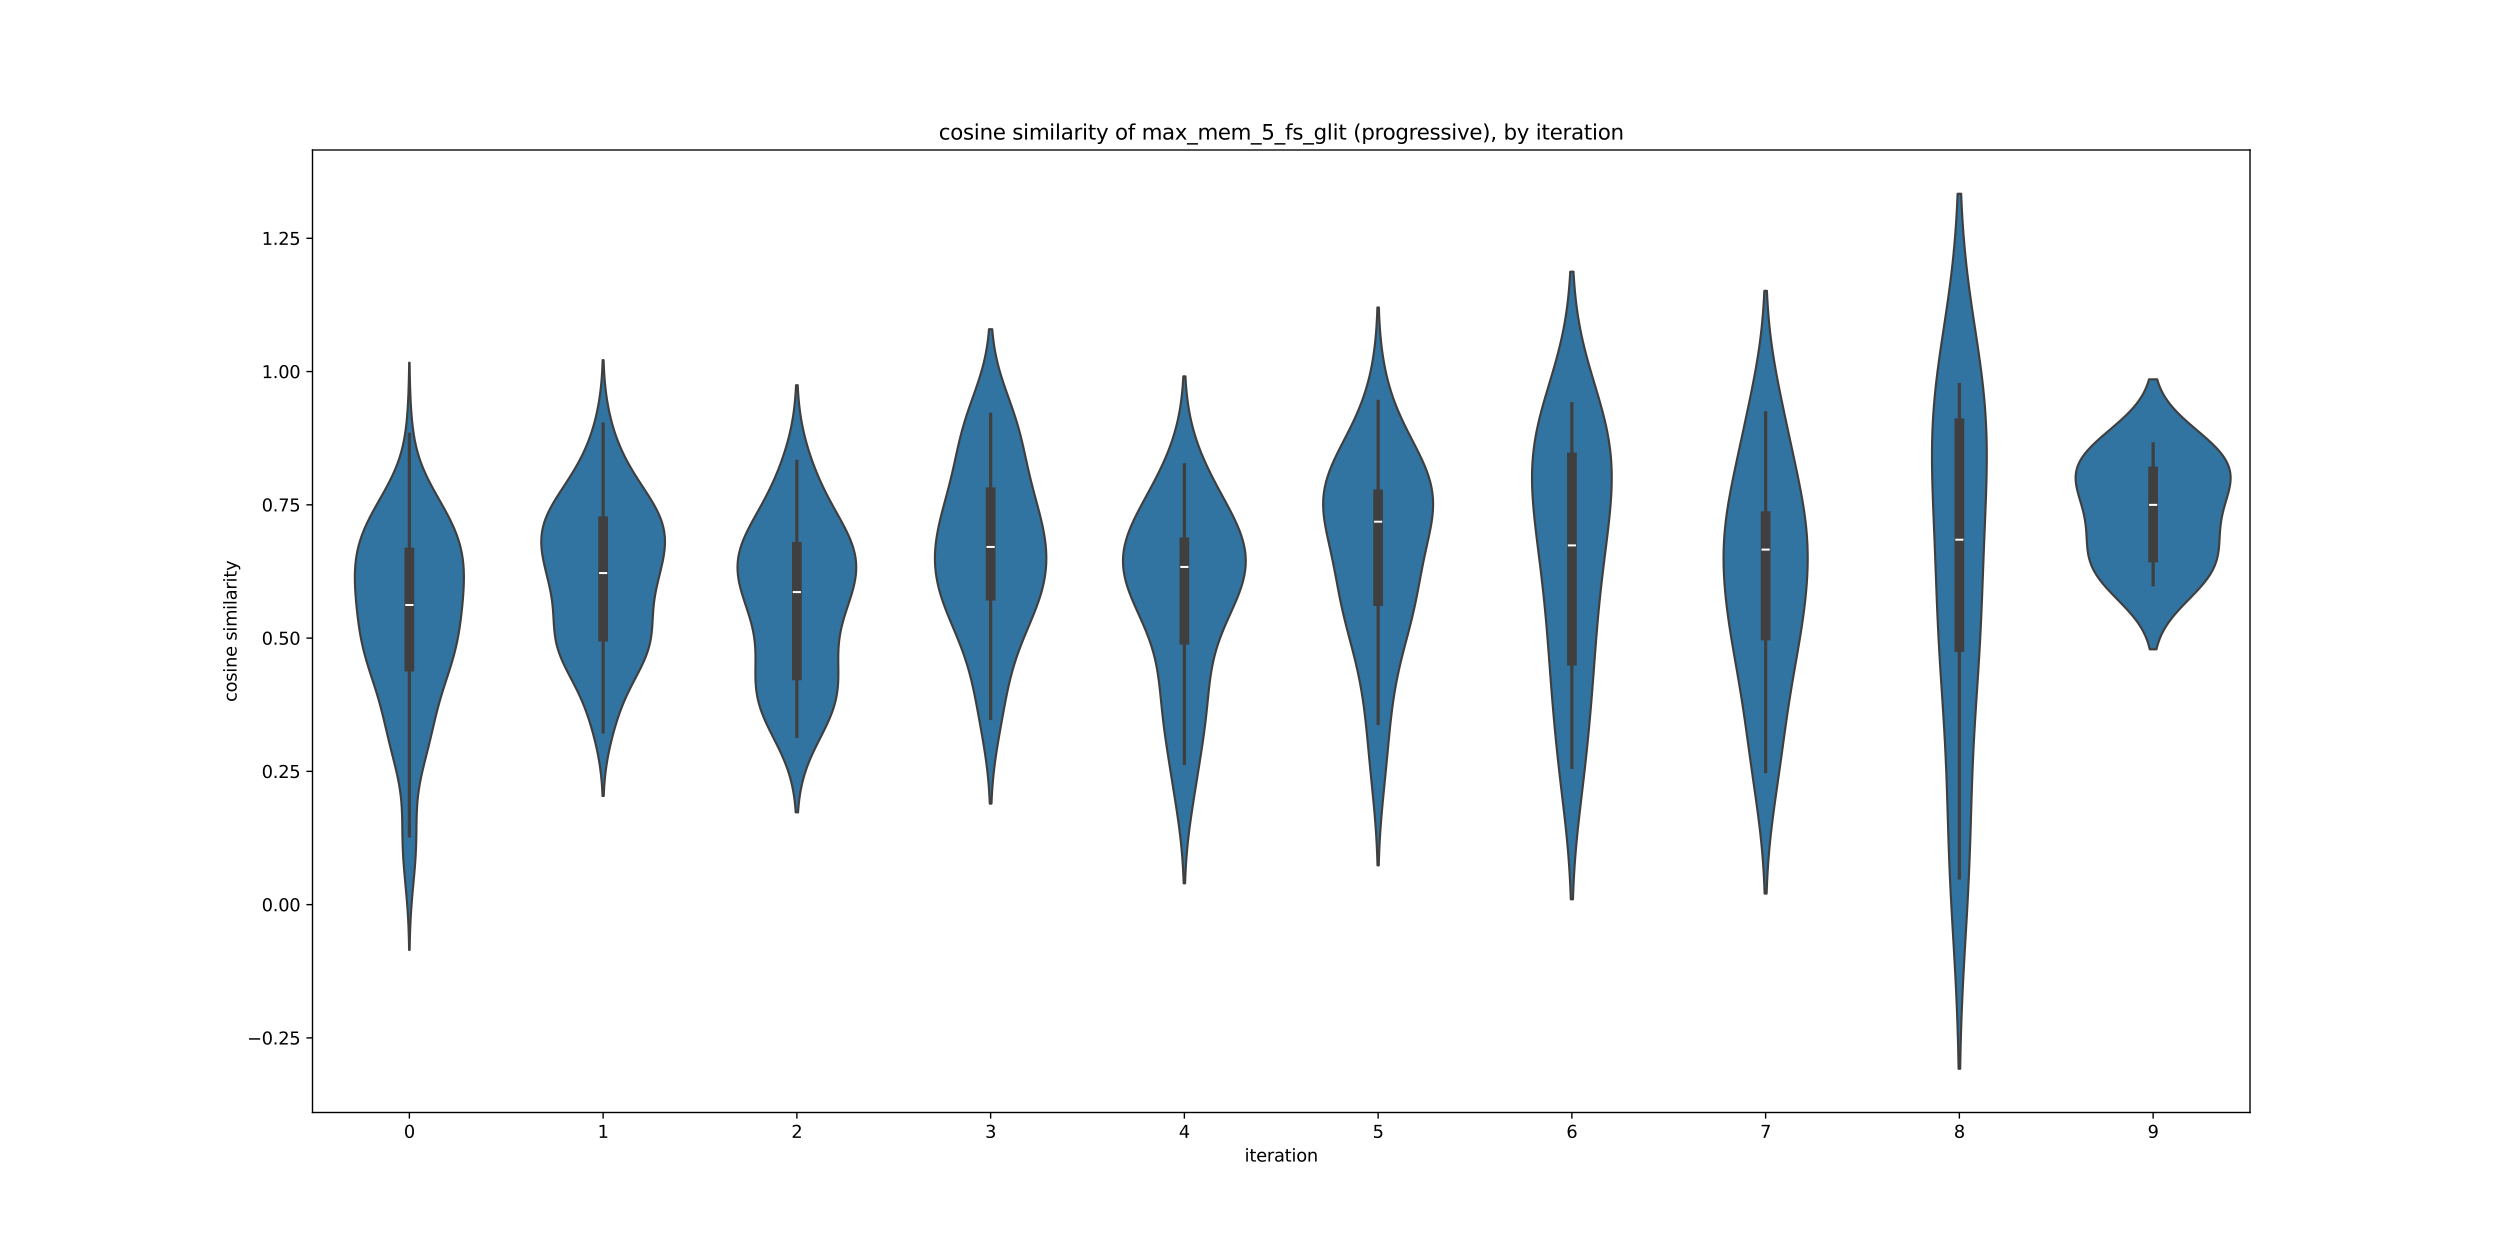 <?xml version="1.0" encoding="utf-8" standalone="no"?>
<!DOCTYPE svg PUBLIC "-//W3C//DTD SVG 1.1//EN"
  "http://www.w3.org/Graphics/SVG/1.1/DTD/svg11.dtd">
<svg xmlns:xlink="http://www.w3.org/1999/xlink" width="1440pt" height="720pt" viewBox="0 0 1440 720" xmlns="http://www.w3.org/2000/svg" version="1.1">
 <defs>
  <style type="text/css">*{stroke-linejoin: round; stroke-linecap: butt}</style>
 </defs>
 <g id="figure_1">
  <g id="patch_1">
   <path d="M 0 720 
L 1440 720 
L 1440 0 
L 0 0 
z
" style="fill: #ffffff"/>
  </g>
  <g id="axes_1">
   <g id="patch_2">
    <path d="M 180 640.8 
L 1296 640.8 
L 1296 86.4 
L 180 86.4 
z
" style="fill: #ffffff"/>
   </g>
   <g id="PolyCollection_1">
    <defs>
     <path id="m8e32453b88" d="M 235.944 -172.843 
L 235.656 -172.843 
L 235.594 -176.26 
L 235.513 -179.676 
L 235.408 -183.093 
L 235.277 -186.509 
L 235.115 -189.925 
L 234.922 -193.342 
L 234.698 -196.758 
L 234.443 -200.175 
L 234.162 -203.591 
L 233.86 -207.008 
L 233.546 -210.424 
L 233.231 -213.841 
L 232.925 -217.257 
L 232.64 -220.673 
L 232.388 -224.09 
L 232.178 -227.506 
L 232.013 -230.923 
L 231.893 -234.339 
L 231.813 -237.756 
L 231.76 -241.172 
L 231.716 -244.589 
L 231.658 -248.005 
L 231.562 -251.421 
L 231.403 -254.838 
L 231.16 -258.254 
L 230.816 -261.671 
L 230.363 -265.087 
L 229.801 -268.504 
L 229.139 -271.92 
L 228.393 -275.337 
L 227.584 -278.753 
L 226.737 -282.169 
L 225.874 -285.586 
L 225.015 -289.002 
L 224.172 -292.419 
L 223.351 -295.835 
L 222.546 -299.252 
L 221.746 -302.668 
L 220.935 -306.085 
L 220.095 -309.501 
L 219.21 -312.917 
L 218.268 -316.334 
L 217.266 -319.75 
L 216.21 -323.167 
L 215.114 -326.583 
L 213.999 -330 
L 212.891 -333.416 
L 211.818 -336.833 
L 210.804 -340.249 
L 209.868 -343.665 
L 209.023 -347.082 
L 208.272 -350.498 
L 207.613 -353.915 
L 207.038 -357.331 
L 206.534 -360.748 
L 206.088 -364.164 
L 205.692 -367.581 
L 205.338 -370.997 
L 205.027 -374.413 
L 204.763 -377.83 
L 204.559 -381.246 
L 204.43 -384.663 
L 204.397 -388.079 
L 204.482 -391.496 
L 204.709 -394.912 
L 205.097 -398.329 
L 205.666 -401.745 
L 206.43 -405.161 
L 207.395 -408.578 
L 208.561 -411.994 
L 209.921 -415.411 
L 211.458 -418.827 
L 213.148 -422.244 
L 214.958 -425.66 
L 216.85 -429.077 
L 218.783 -432.493 
L 220.711 -435.909 
L 222.592 -439.326 
L 224.387 -442.742 
L 226.061 -446.159 
L 227.588 -449.575 
L 228.952 -452.992 
L 230.144 -456.408 
L 231.166 -459.825 
L 232.027 -463.241 
L 232.74 -466.657 
L 233.326 -470.074 
L 233.802 -473.49 
L 234.188 -476.907 
L 234.502 -480.323 
L 234.758 -483.74 
L 234.968 -487.156 
L 235.141 -490.573 
L 235.283 -493.989 
L 235.401 -497.405 
L 235.497 -500.822 
L 235.574 -504.238 
L 235.635 -507.655 
L 235.682 -511.071 
L 235.918 -511.071 
L 235.918 -511.071 
L 235.965 -507.655 
L 236.026 -504.238 
L 236.103 -500.822 
L 236.199 -497.405 
L 236.317 -493.989 
L 236.459 -490.573 
L 236.632 -487.156 
L 236.842 -483.74 
L 237.098 -480.323 
L 237.412 -476.907 
L 237.798 -473.49 
L 238.274 -470.074 
L 238.86 -466.657 
L 239.573 -463.241 
L 240.434 -459.825 
L 241.456 -456.408 
L 242.648 -452.992 
L 244.012 -449.575 
L 245.539 -446.159 
L 247.213 -442.742 
L 249.008 -439.326 
L 250.889 -435.909 
L 252.817 -432.493 
L 254.75 -429.077 
L 256.642 -425.66 
L 258.452 -422.244 
L 260.142 -418.827 
L 261.679 -415.411 
L 263.039 -411.994 
L 264.205 -408.578 
L 265.17 -405.161 
L 265.934 -401.745 
L 266.503 -398.329 
L 266.891 -394.912 
L 267.118 -391.496 
L 267.203 -388.079 
L 267.17 -384.663 
L 267.041 -381.246 
L 266.837 -377.83 
L 266.573 -374.413 
L 266.262 -370.997 
L 265.908 -367.581 
L 265.512 -364.164 
L 265.066 -360.748 
L 264.562 -357.331 
L 263.987 -353.915 
L 263.328 -350.498 
L 262.577 -347.082 
L 261.732 -343.665 
L 260.796 -340.249 
L 259.782 -336.833 
L 258.709 -333.416 
L 257.601 -330 
L 256.486 -326.583 
L 255.39 -323.167 
L 254.334 -319.75 
L 253.332 -316.334 
L 252.39 -312.917 
L 251.505 -309.501 
L 250.665 -306.085 
L 249.854 -302.668 
L 249.054 -299.252 
L 248.249 -295.835 
L 247.428 -292.419 
L 246.585 -289.002 
L 245.726 -285.586 
L 244.863 -282.169 
L 244.016 -278.753 
L 243.207 -275.337 
L 242.461 -271.92 
L 241.799 -268.504 
L 241.237 -265.087 
L 240.784 -261.671 
L 240.44 -258.254 
L 240.197 -254.838 
L 240.038 -251.421 
L 239.942 -248.005 
L 239.884 -244.589 
L 239.84 -241.172 
L 239.787 -237.756 
L 239.707 -234.339 
L 239.587 -230.923 
L 239.422 -227.506 
L 239.212 -224.09 
L 238.96 -220.673 
L 238.675 -217.257 
L 238.369 -213.841 
L 238.054 -210.424 
L 237.74 -207.008 
L 237.438 -203.591 
L 237.157 -200.175 
L 236.902 -196.758 
L 236.678 -193.342 
L 236.485 -189.925 
L 236.323 -186.509 
L 236.192 -183.093 
L 236.087 -179.676 
L 236.006 -176.26 
L 235.944 -172.843 
z
" style="stroke: #3f3f3f; stroke-width: 1.25"/>
    </defs>
    <g clip-path="url(#p72d35da8fc)">
     <use xlink:href="#m8e32453b88" x="0" y="720" style="fill: #3274a1; stroke: #3f3f3f; stroke-width: 1.25"/>
    </g>
   </g>
   <g id="PolyCollection_2">
    <defs>
     <path id="m3e783b193d" d="M 347.739 -261.51 
L 347.061 -261.51 
L 346.944 -264.046 
L 346.796 -266.582 
L 346.614 -269.118 
L 346.392 -271.654 
L 346.127 -274.19 
L 345.817 -276.726 
L 345.46 -279.262 
L 345.055 -281.798 
L 344.602 -284.333 
L 344.104 -286.869 
L 343.563 -289.405 
L 342.98 -291.941 
L 342.358 -294.477 
L 341.698 -297.013 
L 341 -299.549 
L 340.263 -302.085 
L 339.482 -304.621 
L 338.652 -307.157 
L 337.768 -309.693 
L 336.823 -312.229 
L 335.813 -314.764 
L 334.732 -317.3 
L 333.583 -319.836 
L 332.369 -322.372 
L 331.101 -324.908 
L 329.793 -327.444 
L 328.467 -329.98 
L 327.147 -332.516 
L 325.861 -335.052 
L 324.639 -337.588 
L 323.508 -340.124 
L 322.492 -342.66 
L 321.608 -345.195 
L 320.866 -347.731 
L 320.267 -350.267 
L 319.804 -352.803 
L 319.46 -355.339 
L 319.21 -357.875 
L 319.026 -360.411 
L 318.877 -362.947 
L 318.731 -365.483 
L 318.562 -368.019 
L 318.346 -370.555 
L 318.066 -373.091 
L 317.715 -375.626 
L 317.29 -378.162 
L 316.796 -380.698 
L 316.246 -383.234 
L 315.653 -385.77 
L 315.036 -388.306 
L 314.415 -390.842 
L 313.811 -393.378 
L 313.246 -395.914 
L 312.743 -398.45 
L 312.323 -400.986 
L 312.008 -403.522 
L 311.821 -406.057 
L 311.781 -408.593 
L 311.906 -411.129 
L 312.21 -413.665 
L 312.703 -416.201 
L 313.387 -418.737 
L 314.261 -421.273 
L 315.313 -423.809 
L 316.529 -426.345 
L 317.887 -428.881 
L 319.36 -431.417 
L 320.922 -433.953 
L 322.542 -436.488 
L 324.193 -439.024 
L 325.848 -441.56 
L 327.484 -444.096 
L 329.081 -446.632 
L 330.623 -449.168 
L 332.1 -451.704 
L 333.501 -454.24 
L 334.822 -456.776 
L 336.06 -459.312 
L 337.215 -461.848 
L 338.287 -464.384 
L 339.278 -466.919 
L 340.193 -469.455 
L 341.034 -471.991 
L 341.806 -474.527 
L 342.512 -477.063 
L 343.155 -479.599 
L 343.739 -482.135 
L 344.268 -484.671 
L 344.743 -487.207 
L 345.167 -489.743 
L 345.542 -492.279 
L 345.872 -494.815 
L 346.158 -497.35 
L 346.403 -499.886 
L 346.61 -502.422 
L 346.783 -504.958 
L 346.925 -507.494 
L 347.039 -510.03 
L 347.131 -512.566 
L 347.669 -512.566 
L 347.669 -512.566 
L 347.761 -510.03 
L 347.875 -507.494 
L 348.017 -504.958 
L 348.19 -502.422 
L 348.397 -499.886 
L 348.642 -497.35 
L 348.928 -494.815 
L 349.258 -492.279 
L 349.633 -489.743 
L 350.057 -487.207 
L 350.532 -484.671 
L 351.061 -482.135 
L 351.645 -479.599 
L 352.288 -477.063 
L 352.994 -474.527 
L 353.766 -471.991 
L 354.607 -469.455 
L 355.522 -466.919 
L 356.513 -464.384 
L 357.585 -461.848 
L 358.74 -459.312 
L 359.978 -456.776 
L 361.299 -454.24 
L 362.7 -451.704 
L 364.177 -449.168 
L 365.719 -446.632 
L 367.316 -444.096 
L 368.952 -441.56 
L 370.607 -439.024 
L 372.258 -436.488 
L 373.878 -433.953 
L 375.44 -431.417 
L 376.913 -428.881 
L 378.271 -426.345 
L 379.487 -423.809 
L 380.539 -421.273 
L 381.413 -418.737 
L 382.097 -416.201 
L 382.59 -413.665 
L 382.894 -411.129 
L 383.019 -408.593 
L 382.979 -406.057 
L 382.792 -403.522 
L 382.477 -400.986 
L 382.057 -398.45 
L 381.554 -395.914 
L 380.989 -393.378 
L 380.385 -390.842 
L 379.764 -388.306 
L 379.147 -385.77 
L 378.554 -383.234 
L 378.004 -380.698 
L 377.51 -378.162 
L 377.085 -375.626 
L 376.734 -373.091 
L 376.454 -370.555 
L 376.238 -368.019 
L 376.069 -365.483 
L 375.923 -362.947 
L 375.774 -360.411 
L 375.59 -357.875 
L 375.34 -355.339 
L 374.996 -352.803 
L 374.533 -350.267 
L 373.934 -347.731 
L 373.192 -345.195 
L 372.308 -342.66 
L 371.292 -340.124 
L 370.161 -337.588 
L 368.939 -335.052 
L 367.653 -332.516 
L 366.333 -329.98 
L 365.007 -327.444 
L 363.699 -324.908 
L 362.431 -322.372 
L 361.217 -319.836 
L 360.068 -317.3 
L 358.987 -314.764 
L 357.977 -312.229 
L 357.032 -309.693 
L 356.148 -307.157 
L 355.318 -304.621 
L 354.537 -302.085 
L 353.8 -299.549 
L 353.102 -297.013 
L 352.442 -294.477 
L 351.82 -291.941 
L 351.237 -289.405 
L 350.696 -286.869 
L 350.198 -284.333 
L 349.745 -281.798 
L 349.34 -279.262 
L 348.983 -276.726 
L 348.673 -274.19 
L 348.408 -271.654 
L 348.186 -269.118 
L 348.004 -266.582 
L 347.856 -264.046 
L 347.739 -261.51 
z
" style="stroke: #3f3f3f; stroke-width: 1.25"/>
    </defs>
    <g clip-path="url(#p72d35da8fc)">
     <use xlink:href="#m3e783b193d" x="0" y="720" style="fill: #3274a1; stroke: #3f3f3f; stroke-width: 1.25"/>
    </g>
   </g>
   <g id="PolyCollection_3">
    <defs>
     <path id="m3559c5feb5" d="M 459.66 -252.098 
L 458.34 -252.098 
L 458.146 -254.583 
L 457.908 -257.068 
L 457.617 -259.553 
L 457.267 -262.038 
L 456.852 -264.524 
L 456.363 -267.009 
L 455.797 -269.494 
L 455.148 -271.979 
L 454.413 -274.464 
L 453.591 -276.95 
L 452.682 -279.435 
L 451.692 -281.92 
L 450.625 -284.405 
L 449.491 -286.89 
L 448.303 -289.376 
L 447.074 -291.861 
L 445.822 -294.346 
L 444.565 -296.831 
L 443.324 -299.317 
L 442.118 -301.802 
L 440.968 -304.287 
L 439.893 -306.772 
L 438.909 -309.257 
L 438.031 -311.743 
L 437.269 -314.228 
L 436.629 -316.713 
L 436.112 -319.198 
L 435.715 -321.683 
L 435.43 -324.169 
L 435.246 -326.654 
L 435.145 -329.139 
L 435.108 -331.624 
L 435.115 -334.109 
L 435.143 -336.595 
L 435.168 -339.08 
L 435.169 -341.565 
L 435.126 -344.05 
L 435.021 -346.535 
L 434.841 -349.021 
L 434.574 -351.506 
L 434.216 -353.991 
L 433.764 -356.476 
L 433.22 -358.961 
L 432.593 -361.447 
L 431.894 -363.932 
L 431.135 -366.417 
L 430.336 -368.902 
L 429.515 -371.388 
L 428.695 -373.873 
L 427.899 -376.358 
L 427.148 -378.843 
L 426.468 -381.328 
L 425.878 -383.814 
L 425.401 -386.299 
L 425.055 -388.784 
L 424.853 -391.269 
L 424.809 -393.754 
L 424.931 -396.24 
L 425.222 -398.725 
L 425.682 -401.21 
L 426.305 -403.695 
L 427.084 -406.18 
L 428.004 -408.666 
L 429.05 -411.151 
L 430.203 -413.636 
L 431.444 -416.121 
L 432.75 -418.606 
L 434.101 -421.092 
L 435.477 -423.577 
L 436.861 -426.062 
L 438.235 -428.547 
L 439.587 -431.033 
L 440.905 -433.518 
L 442.183 -436.003 
L 443.415 -438.488 
L 444.597 -440.973 
L 445.73 -443.459 
L 446.811 -445.944 
L 447.843 -448.429 
L 448.826 -450.914 
L 449.761 -453.399 
L 450.649 -455.885 
L 451.491 -458.37 
L 452.286 -460.855 
L 453.034 -463.34 
L 453.734 -465.825 
L 454.384 -468.311 
L 454.986 -470.796 
L 455.537 -473.281 
L 456.037 -475.766 
L 456.488 -478.251 
L 456.889 -480.737 
L 457.243 -483.222 
L 457.552 -485.707 
L 457.819 -488.192 
L 458.046 -490.677 
L 458.238 -493.163 
L 458.397 -495.648 
L 458.529 -498.133 
L 459.471 -498.133 
L 459.471 -498.133 
L 459.603 -495.648 
L 459.762 -493.163 
L 459.954 -490.677 
L 460.181 -488.192 
L 460.448 -485.707 
L 460.757 -483.222 
L 461.111 -480.737 
L 461.512 -478.251 
L 461.963 -475.766 
L 462.463 -473.281 
L 463.014 -470.796 
L 463.616 -468.311 
L 464.266 -465.825 
L 464.966 -463.34 
L 465.714 -460.855 
L 466.509 -458.37 
L 467.351 -455.885 
L 468.239 -453.399 
L 469.174 -450.914 
L 470.157 -448.429 
L 471.189 -445.944 
L 472.27 -443.459 
L 473.403 -440.973 
L 474.585 -438.488 
L 475.817 -436.003 
L 477.095 -433.518 
L 478.413 -431.033 
L 479.765 -428.547 
L 481.139 -426.062 
L 482.523 -423.577 
L 483.899 -421.092 
L 485.25 -418.606 
L 486.556 -416.121 
L 487.797 -413.636 
L 488.95 -411.151 
L 489.996 -408.666 
L 490.916 -406.18 
L 491.695 -403.695 
L 492.318 -401.21 
L 492.778 -398.725 
L 493.069 -396.24 
L 493.191 -393.754 
L 493.147 -391.269 
L 492.945 -388.784 
L 492.599 -386.299 
L 492.122 -383.814 
L 491.532 -381.328 
L 490.852 -378.843 
L 490.101 -376.358 
L 489.305 -373.873 
L 488.485 -371.388 
L 487.664 -368.902 
L 486.865 -366.417 
L 486.106 -363.932 
L 485.407 -361.447 
L 484.78 -358.961 
L 484.236 -356.476 
L 483.784 -353.991 
L 483.426 -351.506 
L 483.159 -349.021 
L 482.979 -346.535 
L 482.874 -344.05 
L 482.831 -341.565 
L 482.832 -339.08 
L 482.857 -336.595 
L 482.885 -334.109 
L 482.892 -331.624 
L 482.855 -329.139 
L 482.754 -326.654 
L 482.57 -324.169 
L 482.285 -321.683 
L 481.888 -319.198 
L 481.371 -316.713 
L 480.731 -314.228 
L 479.969 -311.743 
L 479.091 -309.257 
L 478.107 -306.772 
L 477.032 -304.287 
L 475.882 -301.802 
L 474.676 -299.317 
L 473.435 -296.831 
L 472.178 -294.346 
L 470.926 -291.861 
L 469.697 -289.376 
L 468.509 -286.89 
L 467.375 -284.405 
L 466.308 -281.92 
L 465.318 -279.435 
L 464.409 -276.95 
L 463.587 -274.464 
L 462.852 -271.979 
L 462.203 -269.494 
L 461.637 -267.009 
L 461.148 -264.524 
L 460.733 -262.038 
L 460.383 -259.553 
L 460.092 -257.068 
L 459.854 -254.583 
L 459.66 -252.098 
z
" style="stroke: #3f3f3f; stroke-width: 1.25"/>
    </defs>
    <g clip-path="url(#p72d35da8fc)">
     <use xlink:href="#m3559c5feb5" x="0" y="720" style="fill: #3274a1; stroke: #3f3f3f; stroke-width: 1.25"/>
    </g>
   </g>
   <g id="PolyCollection_4">
    <defs>
     <path id="m1194c4ec30" d="M 571.077 -257.108 
L 570.123 -257.108 
L 569.996 -259.869 
L 569.845 -262.629 
L 569.666 -265.389 
L 569.457 -268.15 
L 569.218 -270.91 
L 568.946 -273.67 
L 568.643 -276.431 
L 568.307 -279.191 
L 567.942 -281.951 
L 567.548 -284.712 
L 567.13 -287.472 
L 566.691 -290.233 
L 566.234 -292.993 
L 565.763 -295.753 
L 565.282 -298.514 
L 564.794 -301.274 
L 564.301 -304.034 
L 563.802 -306.795 
L 563.299 -309.555 
L 562.789 -312.315 
L 562.267 -315.076 
L 561.731 -317.836 
L 561.173 -320.596 
L 560.587 -323.357 
L 559.967 -326.117 
L 559.305 -328.877 
L 558.597 -331.638 
L 557.835 -334.398 
L 557.018 -337.158 
L 556.142 -339.919 
L 555.209 -342.679 
L 554.22 -345.44 
L 553.179 -348.2 
L 552.094 -350.96 
L 550.974 -353.721 
L 549.829 -356.481 
L 548.672 -359.241 
L 547.517 -362.002 
L 546.378 -364.762 
L 545.271 -367.522 
L 544.209 -370.283 
L 543.208 -373.043 
L 542.281 -375.803 
L 541.439 -378.564 
L 540.692 -381.324 
L 540.049 -384.084 
L 539.515 -386.845 
L 539.094 -389.605 
L 538.788 -392.365 
L 538.597 -395.126 
L 538.52 -397.886 
L 538.553 -400.647 
L 538.691 -403.407 
L 538.93 -406.167 
L 539.263 -408.928 
L 539.681 -411.688 
L 540.176 -414.448 
L 540.739 -417.209 
L 541.36 -419.969 
L 542.027 -422.729 
L 542.731 -425.49 
L 543.458 -428.25 
L 544.2 -431.01 
L 544.944 -433.771 
L 545.682 -436.531 
L 546.406 -439.291 
L 547.11 -442.052 
L 547.791 -444.812 
L 548.448 -447.572 
L 549.084 -450.333 
L 549.701 -453.093 
L 550.308 -455.854 
L 550.913 -458.614 
L 551.525 -461.374 
L 552.155 -464.135 
L 552.813 -466.895 
L 553.506 -469.655 
L 554.243 -472.416 
L 555.026 -475.176 
L 555.857 -477.936 
L 556.735 -480.697 
L 557.652 -483.457 
L 558.603 -486.217 
L 559.575 -488.978 
L 560.557 -491.738 
L 561.536 -494.498 
L 562.497 -497.259 
L 563.428 -500.019 
L 564.317 -502.779 
L 565.153 -505.54 
L 565.928 -508.3 
L 566.637 -511.061 
L 567.275 -513.821 
L 567.841 -516.581 
L 568.337 -519.342 
L 568.765 -522.102 
L 569.129 -524.862 
L 569.435 -527.623 
L 569.688 -530.383 
L 571.512 -530.383 
L 571.512 -530.383 
L 571.765 -527.623 
L 572.071 -524.862 
L 572.435 -522.102 
L 572.863 -519.342 
L 573.359 -516.581 
L 573.925 -513.821 
L 574.563 -511.061 
L 575.272 -508.3 
L 576.047 -505.54 
L 576.883 -502.779 
L 577.772 -500.019 
L 578.703 -497.259 
L 579.664 -494.498 
L 580.643 -491.738 
L 581.625 -488.978 
L 582.597 -486.217 
L 583.548 -483.457 
L 584.465 -480.697 
L 585.343 -477.936 
L 586.174 -475.176 
L 586.957 -472.416 
L 587.694 -469.655 
L 588.387 -466.895 
L 589.045 -464.135 
L 589.675 -461.374 
L 590.287 -458.614 
L 590.892 -455.854 
L 591.499 -453.093 
L 592.116 -450.333 
L 592.752 -447.572 
L 593.409 -444.812 
L 594.09 -442.052 
L 594.794 -439.291 
L 595.518 -436.531 
L 596.256 -433.771 
L 597 -431.01 
L 597.742 -428.25 
L 598.469 -425.49 
L 599.173 -422.729 
L 599.84 -419.969 
L 600.461 -417.209 
L 601.024 -414.448 
L 601.519 -411.688 
L 601.937 -408.928 
L 602.27 -406.167 
L 602.509 -403.407 
L 602.647 -400.647 
L 602.68 -397.886 
L 602.603 -395.126 
L 602.412 -392.365 
L 602.106 -389.605 
L 601.685 -386.845 
L 601.151 -384.084 
L 600.508 -381.324 
L 599.761 -378.564 
L 598.919 -375.803 
L 597.992 -373.043 
L 596.991 -370.283 
L 595.929 -367.522 
L 594.822 -364.762 
L 593.683 -362.002 
L 592.528 -359.241 
L 591.371 -356.481 
L 590.226 -353.721 
L 589.106 -350.96 
L 588.021 -348.2 
L 586.98 -345.44 
L 585.991 -342.679 
L 585.058 -339.919 
L 584.182 -337.158 
L 583.365 -334.398 
L 582.603 -331.638 
L 581.895 -328.877 
L 581.233 -326.117 
L 580.613 -323.357 
L 580.027 -320.596 
L 579.469 -317.836 
L 578.933 -315.076 
L 578.411 -312.315 
L 577.901 -309.555 
L 577.398 -306.795 
L 576.899 -304.034 
L 576.406 -301.274 
L 575.918 -298.514 
L 575.437 -295.753 
L 574.966 -292.993 
L 574.509 -290.233 
L 574.07 -287.472 
L 573.652 -284.712 
L 573.258 -281.951 
L 572.893 -279.191 
L 572.557 -276.431 
L 572.254 -273.67 
L 571.982 -270.91 
L 571.743 -268.15 
L 571.534 -265.389 
L 571.355 -262.629 
L 571.204 -259.869 
L 571.077 -257.108 
z
" style="stroke: #3f3f3f; stroke-width: 1.25"/>
    </defs>
    <g clip-path="url(#p72d35da8fc)">
     <use xlink:href="#m1194c4ec30" x="0" y="720" style="fill: #3274a1; stroke: #3f3f3f; stroke-width: 1.25"/>
    </g>
   </g>
   <g id="PolyCollection_5">
    <defs>
     <path id="mcc09d8585a" d="M 682.602 -211.223 
L 681.798 -211.223 
L 681.689 -214.172 
L 681.558 -217.122 
L 681.402 -220.071 
L 681.219 -223.021 
L 681.009 -225.97 
L 680.769 -228.92 
L 680.5 -231.869 
L 680.202 -234.819 
L 679.874 -237.768 
L 679.52 -240.718 
L 679.142 -243.667 
L 678.741 -246.617 
L 678.322 -249.566 
L 677.887 -252.516 
L 677.439 -255.465 
L 676.982 -258.415 
L 676.519 -261.364 
L 676.05 -264.314 
L 675.579 -267.263 
L 675.106 -270.213 
L 674.633 -273.162 
L 674.162 -276.112 
L 673.692 -279.061 
L 673.226 -282.011 
L 672.765 -284.96 
L 672.311 -287.91 
L 671.868 -290.859 
L 671.437 -293.809 
L 671.023 -296.758 
L 670.627 -299.708 
L 670.251 -302.657 
L 669.897 -305.607 
L 669.563 -308.556 
L 669.246 -311.506 
L 668.942 -314.455 
L 668.644 -317.405 
L 668.343 -320.354 
L 668.028 -323.304 
L 667.685 -326.253 
L 667.303 -329.203 
L 666.868 -332.152 
L 666.367 -335.102 
L 665.788 -338.051 
L 665.122 -341.001 
L 664.361 -343.95 
L 663.502 -346.9 
L 662.545 -349.849 
L 661.493 -352.799 
L 660.355 -355.748 
L 659.142 -358.698 
L 657.87 -361.647 
L 656.559 -364.597 
L 655.231 -367.546 
L 653.912 -370.496 
L 652.628 -373.445 
L 651.41 -376.395 
L 650.284 -379.344 
L 649.278 -382.294 
L 648.418 -385.243 
L 647.727 -388.193 
L 647.223 -391.142 
L 646.922 -394.092 
L 646.832 -397.041 
L 646.957 -399.991 
L 647.296 -402.94 
L 647.843 -405.89 
L 648.585 -408.839 
L 649.508 -411.789 
L 650.593 -414.738 
L 651.818 -417.688 
L 653.162 -420.637 
L 654.601 -423.587 
L 656.113 -426.536 
L 657.674 -429.486 
L 659.266 -432.435 
L 660.868 -435.385 
L 662.464 -438.334 
L 664.039 -441.284 
L 665.58 -444.233 
L 667.075 -447.183 
L 668.515 -450.132 
L 669.892 -453.082 
L 671.2 -456.031 
L 672.432 -458.981 
L 673.586 -461.93 
L 674.657 -464.88 
L 675.644 -467.829 
L 676.547 -470.779 
L 677.365 -473.728 
L 678.099 -476.678 
L 678.753 -479.627 
L 679.329 -482.577 
L 679.831 -485.526 
L 680.265 -488.476 
L 680.635 -491.425 
L 680.947 -494.375 
L 681.207 -497.324 
L 681.422 -500.274 
L 681.597 -503.223 
L 682.803 -503.223 
L 682.803 -503.223 
L 682.978 -500.274 
L 683.193 -497.324 
L 683.453 -494.375 
L 683.765 -491.425 
L 684.135 -488.476 
L 684.569 -485.526 
L 685.071 -482.577 
L 685.647 -479.627 
L 686.301 -476.678 
L 687.035 -473.728 
L 687.853 -470.779 
L 688.756 -467.829 
L 689.743 -464.88 
L 690.814 -461.93 
L 691.968 -458.981 
L 693.2 -456.031 
L 694.508 -453.082 
L 695.885 -450.132 
L 697.325 -447.183 
L 698.82 -444.233 
L 700.361 -441.284 
L 701.936 -438.334 
L 703.532 -435.385 
L 705.134 -432.435 
L 706.726 -429.486 
L 708.287 -426.536 
L 709.799 -423.587 
L 711.238 -420.637 
L 712.582 -417.688 
L 713.807 -414.738 
L 714.892 -411.789 
L 715.815 -408.839 
L 716.557 -405.89 
L 717.104 -402.94 
L 717.443 -399.991 
L 717.568 -397.041 
L 717.478 -394.092 
L 717.177 -391.142 
L 716.673 -388.193 
L 715.982 -385.243 
L 715.122 -382.294 
L 714.116 -379.344 
L 712.99 -376.395 
L 711.772 -373.445 
L 710.488 -370.496 
L 709.169 -367.546 
L 707.841 -364.597 
L 706.53 -361.647 
L 705.258 -358.698 
L 704.045 -355.748 
L 702.907 -352.799 
L 701.855 -349.849 
L 700.898 -346.9 
L 700.039 -343.95 
L 699.278 -341.001 
L 698.612 -338.051 
L 698.033 -335.102 
L 697.532 -332.152 
L 697.097 -329.203 
L 696.715 -326.253 
L 696.372 -323.304 
L 696.057 -320.354 
L 695.756 -317.405 
L 695.458 -314.455 
L 695.154 -311.506 
L 694.837 -308.556 
L 694.503 -305.607 
L 694.149 -302.657 
L 693.773 -299.708 
L 693.377 -296.758 
L 692.963 -293.809 
L 692.532 -290.859 
L 692.089 -287.91 
L 691.635 -284.96 
L 691.174 -282.011 
L 690.708 -279.061 
L 690.238 -276.112 
L 689.767 -273.162 
L 689.294 -270.213 
L 688.821 -267.263 
L 688.35 -264.314 
L 687.881 -261.364 
L 687.418 -258.415 
L 686.961 -255.465 
L 686.513 -252.516 
L 686.078 -249.566 
L 685.659 -246.617 
L 685.258 -243.667 
L 684.88 -240.718 
L 684.526 -237.768 
L 684.198 -234.819 
L 683.9 -231.869 
L 683.631 -228.92 
L 683.391 -225.97 
L 683.181 -223.021 
L 682.998 -220.071 
L 682.842 -217.122 
L 682.711 -214.172 
L 682.602 -211.223 
z
" style="stroke: #3f3f3f; stroke-width: 1.25"/>
    </defs>
    <g clip-path="url(#p72d35da8fc)">
     <use xlink:href="#mcc09d8585a" x="0" y="720" style="fill: #3274a1; stroke: #3f3f3f; stroke-width: 1.25"/>
    </g>
   </g>
   <g id="PolyCollection_6">
    <defs>
     <path id="maebf6db1ef" d="M 794.153 -221.559 
L 793.447 -221.559 
L 793.35 -224.805 
L 793.234 -228.051 
L 793.097 -231.297 
L 792.938 -234.542 
L 792.755 -237.788 
L 792.55 -241.034 
L 792.322 -244.279 
L 792.072 -247.525 
L 791.803 -250.771 
L 791.517 -254.016 
L 791.216 -257.262 
L 790.905 -260.508 
L 790.587 -263.753 
L 790.264 -266.999 
L 789.941 -270.245 
L 789.619 -273.491 
L 789.301 -276.736 
L 788.987 -279.982 
L 788.676 -283.228 
L 788.369 -286.473 
L 788.062 -289.719 
L 787.753 -292.965 
L 787.439 -296.21 
L 787.115 -299.456 
L 786.776 -302.702 
L 786.418 -305.948 
L 786.035 -309.193 
L 785.623 -312.439 
L 785.176 -315.685 
L 784.691 -318.93 
L 784.163 -322.176 
L 783.591 -325.422 
L 782.971 -328.667 
L 782.305 -331.913 
L 781.593 -335.159 
L 780.838 -338.404 
L 780.046 -341.65 
L 779.224 -344.896 
L 778.38 -348.142 
L 777.525 -351.387 
L 776.669 -354.633 
L 775.823 -357.879 
L 774.998 -361.124 
L 774.202 -364.37 
L 773.441 -367.616 
L 772.717 -370.861 
L 772.032 -374.107 
L 771.379 -377.353 
L 770.752 -380.598 
L 770.141 -383.844 
L 769.535 -387.09 
L 768.921 -390.336 
L 768.29 -393.581 
L 767.636 -396.827 
L 766.956 -400.073 
L 766.253 -403.318 
L 765.538 -406.564 
L 764.826 -409.81 
L 764.141 -413.055 
L 763.51 -416.301 
L 762.962 -419.547 
L 762.529 -422.793 
L 762.243 -426.038 
L 762.129 -429.284 
L 762.212 -432.53 
L 762.505 -435.775 
L 763.017 -439.021 
L 763.747 -442.267 
L 764.685 -445.512 
L 765.815 -448.758 
L 767.113 -452.004 
L 768.55 -455.249 
L 770.096 -458.495 
L 771.716 -461.741 
L 773.378 -464.987 
L 775.051 -468.232 
L 776.706 -471.478 
L 778.319 -474.724 
L 779.869 -477.969 
L 781.342 -481.215 
L 782.726 -484.461 
L 784.014 -487.706 
L 785.201 -490.952 
L 786.288 -494.198 
L 787.276 -497.443 
L 788.168 -500.689 
L 788.968 -503.935 
L 789.681 -507.181 
L 790.313 -510.426 
L 790.869 -513.672 
L 791.355 -516.918 
L 791.778 -520.163 
L 792.141 -523.409 
L 792.452 -526.655 
L 792.715 -529.9 
L 792.935 -533.146 
L 793.118 -536.392 
L 793.268 -539.637 
L 793.389 -542.883 
L 794.211 -542.883 
L 794.211 -542.883 
L 794.332 -539.637 
L 794.482 -536.392 
L 794.665 -533.146 
L 794.885 -529.9 
L 795.148 -526.655 
L 795.459 -523.409 
L 795.822 -520.163 
L 796.245 -516.918 
L 796.731 -513.672 
L 797.287 -510.426 
L 797.919 -507.181 
L 798.632 -503.935 
L 799.432 -500.689 
L 800.324 -497.443 
L 801.312 -494.198 
L 802.399 -490.952 
L 803.586 -487.706 
L 804.874 -484.461 
L 806.258 -481.215 
L 807.731 -477.969 
L 809.281 -474.724 
L 810.894 -471.478 
L 812.549 -468.232 
L 814.222 -464.987 
L 815.884 -461.741 
L 817.504 -458.495 
L 819.05 -455.249 
L 820.487 -452.004 
L 821.785 -448.758 
L 822.915 -445.512 
L 823.853 -442.267 
L 824.583 -439.021 
L 825.095 -435.775 
L 825.388 -432.53 
L 825.471 -429.284 
L 825.357 -426.038 
L 825.071 -422.793 
L 824.638 -419.547 
L 824.09 -416.301 
L 823.459 -413.055 
L 822.774 -409.81 
L 822.062 -406.564 
L 821.347 -403.318 
L 820.644 -400.073 
L 819.964 -396.827 
L 819.31 -393.581 
L 818.679 -390.336 
L 818.065 -387.09 
L 817.459 -383.844 
L 816.848 -380.598 
L 816.221 -377.353 
L 815.568 -374.107 
L 814.883 -370.861 
L 814.159 -367.616 
L 813.398 -364.37 
L 812.602 -361.124 
L 811.777 -357.879 
L 810.931 -354.633 
L 810.075 -351.387 
L 809.22 -348.142 
L 808.376 -344.896 
L 807.554 -341.65 
L 806.762 -338.404 
L 806.007 -335.159 
L 805.295 -331.913 
L 804.629 -328.667 
L 804.009 -325.422 
L 803.437 -322.176 
L 802.909 -318.93 
L 802.424 -315.685 
L 801.977 -312.439 
L 801.565 -309.193 
L 801.182 -305.948 
L 800.824 -302.702 
L 800.485 -299.456 
L 800.161 -296.21 
L 799.847 -292.965 
L 799.538 -289.719 
L 799.231 -286.473 
L 798.924 -283.228 
L 798.613 -279.982 
L 798.299 -276.736 
L 797.981 -273.491 
L 797.659 -270.245 
L 797.336 -266.999 
L 797.013 -263.753 
L 796.695 -260.508 
L 796.384 -257.262 
L 796.083 -254.016 
L 795.797 -250.771 
L 795.528 -247.525 
L 795.278 -244.279 
L 795.05 -241.034 
L 794.845 -237.788 
L 794.662 -234.542 
L 794.503 -231.297 
L 794.366 -228.051 
L 794.25 -224.805 
L 794.153 -221.559 
z
" style="stroke: #3f3f3f; stroke-width: 1.25"/>
    </defs>
    <g clip-path="url(#p72d35da8fc)">
     <use xlink:href="#maebf6db1ef" x="0" y="720" style="fill: #3274a1; stroke: #3f3f3f; stroke-width: 1.25"/>
    </g>
   </g>
   <g id="PolyCollection_7">
    <defs>
     <path id="m44c93709df" d="M 906.013 -202.013 
L 904.787 -202.013 
L 904.653 -205.664 
L 904.497 -209.315 
L 904.318 -212.967 
L 904.115 -216.618 
L 903.886 -220.269 
L 903.632 -223.921 
L 903.351 -227.572 
L 903.046 -231.223 
L 902.715 -234.875 
L 902.362 -238.526 
L 901.989 -242.177 
L 901.597 -245.829 
L 901.19 -249.48 
L 900.772 -253.131 
L 900.345 -256.783 
L 899.914 -260.434 
L 899.481 -264.085 
L 899.049 -267.737 
L 898.621 -271.388 
L 898.2 -275.039 
L 897.788 -278.691 
L 897.385 -282.342 
L 896.993 -285.993 
L 896.612 -289.644 
L 896.243 -293.296 
L 895.885 -296.947 
L 895.538 -300.598 
L 895.201 -304.25 
L 894.875 -307.901 
L 894.558 -311.552 
L 894.249 -315.204 
L 893.949 -318.855 
L 893.656 -322.506 
L 893.369 -326.158 
L 893.088 -329.809 
L 892.81 -333.46 
L 892.535 -337.112 
L 892.26 -340.763 
L 891.983 -344.414 
L 891.702 -348.066 
L 891.415 -351.717 
L 891.119 -355.368 
L 890.813 -359.02 
L 890.494 -362.671 
L 890.161 -366.322 
L 889.813 -369.974 
L 889.448 -373.625 
L 889.067 -377.276 
L 888.671 -380.928 
L 888.259 -384.579 
L 887.834 -388.23 
L 887.397 -391.882 
L 886.95 -395.533 
L 886.498 -399.184 
L 886.042 -402.835 
L 885.587 -406.487 
L 885.138 -410.138 
L 884.7 -413.789 
L 884.279 -417.441 
L 883.881 -421.092 
L 883.515 -424.743 
L 883.188 -428.395 
L 882.908 -432.046 
L 882.686 -435.697 
L 882.53 -439.349 
L 882.449 -443 
L 882.451 -446.651 
L 882.543 -450.303 
L 882.732 -453.954 
L 883.022 -457.605 
L 883.415 -461.257 
L 883.911 -464.908 
L 884.51 -468.559 
L 885.205 -472.211 
L 885.991 -475.862 
L 886.859 -479.513 
L 887.797 -483.165 
L 888.795 -486.816 
L 889.839 -490.467 
L 890.914 -494.119 
L 892.006 -497.77 
L 893.102 -501.421 
L 894.187 -505.073 
L 895.249 -508.724 
L 896.276 -512.375 
L 897.259 -516.027 
L 898.19 -519.678 
L 899.062 -523.329 
L 899.87 -526.98 
L 900.611 -530.632 
L 901.285 -534.283 
L 901.891 -537.934 
L 902.431 -541.586 
L 902.907 -545.237 
L 903.324 -548.888 
L 903.684 -552.54 
L 903.993 -556.191 
L 904.256 -559.842 
L 904.477 -563.494 
L 906.323 -563.494 
L 906.323 -563.494 
L 906.544 -559.842 
L 906.807 -556.191 
L 907.116 -552.54 
L 907.476 -548.888 
L 907.893 -545.237 
L 908.369 -541.586 
L 908.909 -537.934 
L 909.515 -534.283 
L 910.189 -530.632 
L 910.93 -526.98 
L 911.738 -523.329 
L 912.61 -519.678 
L 913.541 -516.027 
L 914.524 -512.375 
L 915.551 -508.724 
L 916.613 -505.073 
L 917.698 -501.421 
L 918.794 -497.77 
L 919.886 -494.119 
L 920.961 -490.467 
L 922.005 -486.816 
L 923.003 -483.165 
L 923.941 -479.513 
L 924.809 -475.862 
L 925.595 -472.211 
L 926.29 -468.559 
L 926.889 -464.908 
L 927.385 -461.257 
L 927.778 -457.605 
L 928.068 -453.954 
L 928.257 -450.303 
L 928.349 -446.651 
L 928.351 -443 
L 928.27 -439.349 
L 928.114 -435.697 
L 927.892 -432.046 
L 927.612 -428.395 
L 927.285 -424.743 
L 926.919 -421.092 
L 926.521 -417.441 
L 926.1 -413.789 
L 925.662 -410.138 
L 925.213 -406.487 
L 924.758 -402.835 
L 924.302 -399.184 
L 923.85 -395.533 
L 923.403 -391.882 
L 922.966 -388.23 
L 922.541 -384.579 
L 922.129 -380.928 
L 921.733 -377.276 
L 921.352 -373.625 
L 920.987 -369.974 
L 920.639 -366.322 
L 920.306 -362.671 
L 919.987 -359.02 
L 919.681 -355.368 
L 919.385 -351.717 
L 919.098 -348.066 
L 918.817 -344.414 
L 918.54 -340.763 
L 918.265 -337.112 
L 917.99 -333.46 
L 917.712 -329.809 
L 917.431 -326.158 
L 917.144 -322.506 
L 916.851 -318.855 
L 916.551 -315.204 
L 916.242 -311.552 
L 915.925 -307.901 
L 915.599 -304.25 
L 915.262 -300.598 
L 914.915 -296.947 
L 914.557 -293.296 
L 914.188 -289.644 
L 913.807 -285.993 
L 913.415 -282.342 
L 913.012 -278.691 
L 912.6 -275.039 
L 912.179 -271.388 
L 911.751 -267.737 
L 911.319 -264.085 
L 910.886 -260.434 
L 910.455 -256.783 
L 910.028 -253.131 
L 909.61 -249.48 
L 909.203 -245.829 
L 908.811 -242.177 
L 908.438 -238.526 
L 908.085 -234.875 
L 907.754 -231.223 
L 907.449 -227.572 
L 907.168 -223.921 
L 906.914 -220.269 
L 906.685 -216.618 
L 906.482 -212.967 
L 906.303 -209.315 
L 906.147 -205.664 
L 906.013 -202.013 
z
" style="stroke: #3f3f3f; stroke-width: 1.25"/>
    </defs>
    <g clip-path="url(#p72d35da8fc)">
     <use xlink:href="#m44c93709df" x="0" y="720" style="fill: #3274a1; stroke: #3f3f3f; stroke-width: 1.25"/>
    </g>
   </g>
   <g id="PolyCollection_8">
    <defs>
     <path id="m9fe70e022e" d="M 1017.567 -205.315 
L 1016.433 -205.315 
L 1016.301 -208.822 
L 1016.145 -212.328 
L 1015.965 -215.835 
L 1015.757 -219.342 
L 1015.521 -222.849 
L 1015.256 -226.355 
L 1014.96 -229.862 
L 1014.634 -233.369 
L 1014.279 -236.876 
L 1013.896 -240.382 
L 1013.487 -243.889 
L 1013.054 -247.396 
L 1012.601 -250.903 
L 1012.131 -254.409 
L 1011.648 -257.916 
L 1011.155 -261.423 
L 1010.657 -264.93 
L 1010.156 -268.437 
L 1009.656 -271.943 
L 1009.158 -275.45 
L 1008.664 -278.957 
L 1008.174 -282.464 
L 1007.687 -285.97 
L 1007.204 -289.477 
L 1006.721 -292.984 
L 1006.236 -296.491 
L 1005.748 -299.997 
L 1005.252 -303.504 
L 1004.746 -307.011 
L 1004.229 -310.518 
L 1003.697 -314.024 
L 1003.151 -317.531 
L 1002.59 -321.038 
L 1002.014 -324.545 
L 1001.425 -328.051 
L 1000.826 -331.558 
L 1000.22 -335.065 
L 999.61 -338.572 
L 999.001 -342.079 
L 998.396 -345.585 
L 997.801 -349.092 
L 997.219 -352.599 
L 996.656 -356.106 
L 996.116 -359.612 
L 995.602 -363.119 
L 995.119 -366.626 
L 994.67 -370.133 
L 994.259 -373.639 
L 993.889 -377.146 
L 993.566 -380.653 
L 993.292 -384.16 
L 993.071 -387.666 
L 992.908 -391.173 
L 992.806 -394.68 
L 992.768 -398.187 
L 992.797 -401.693 
L 992.895 -405.2 
L 993.064 -408.707 
L 993.303 -412.214 
L 993.612 -415.721 
L 993.987 -419.227 
L 994.426 -422.734 
L 994.924 -426.241 
L 995.475 -429.748 
L 996.072 -433.254 
L 996.71 -436.761 
L 997.382 -440.268 
L 998.081 -443.775 
L 998.8 -447.281 
L 999.535 -450.788 
L 1000.281 -454.295 
L 1001.033 -457.802 
L 1001.79 -461.308 
L 1002.548 -464.815 
L 1003.306 -468.322 
L 1004.062 -471.829 
L 1004.816 -475.335 
L 1005.566 -478.842 
L 1006.312 -482.349 
L 1007.05 -485.856 
L 1007.78 -489.363 
L 1008.499 -492.869 
L 1009.204 -496.376 
L 1009.891 -499.883 
L 1010.557 -503.39 
L 1011.198 -506.896 
L 1011.811 -510.403 
L 1012.392 -513.91 
L 1012.937 -517.417 
L 1013.446 -520.923 
L 1013.915 -524.43 
L 1014.343 -527.937 
L 1014.731 -531.444 
L 1015.079 -534.95 
L 1015.387 -538.457 
L 1015.657 -541.964 
L 1015.892 -545.471 
L 1016.094 -548.977 
L 1016.266 -552.484 
L 1017.734 -552.484 
L 1017.734 -552.484 
L 1017.906 -548.977 
L 1018.108 -545.471 
L 1018.343 -541.964 
L 1018.613 -538.457 
L 1018.921 -534.95 
L 1019.269 -531.444 
L 1019.657 -527.937 
L 1020.085 -524.43 
L 1020.554 -520.923 
L 1021.063 -517.417 
L 1021.608 -513.91 
L 1022.189 -510.403 
L 1022.802 -506.896 
L 1023.443 -503.39 
L 1024.109 -499.883 
L 1024.796 -496.376 
L 1025.501 -492.869 
L 1026.22 -489.363 
L 1026.95 -485.856 
L 1027.688 -482.349 
L 1028.434 -478.842 
L 1029.184 -475.335 
L 1029.938 -471.829 
L 1030.694 -468.322 
L 1031.452 -464.815 
L 1032.21 -461.308 
L 1032.967 -457.802 
L 1033.719 -454.295 
L 1034.465 -450.788 
L 1035.2 -447.281 
L 1035.919 -443.775 
L 1036.618 -440.268 
L 1037.29 -436.761 
L 1037.928 -433.254 
L 1038.525 -429.748 
L 1039.076 -426.241 
L 1039.574 -422.734 
L 1040.013 -419.227 
L 1040.388 -415.721 
L 1040.697 -412.214 
L 1040.936 -408.707 
L 1041.105 -405.2 
L 1041.203 -401.693 
L 1041.232 -398.187 
L 1041.194 -394.68 
L 1041.092 -391.173 
L 1040.929 -387.666 
L 1040.708 -384.16 
L 1040.434 -380.653 
L 1040.111 -377.146 
L 1039.741 -373.639 
L 1039.33 -370.133 
L 1038.881 -366.626 
L 1038.398 -363.119 
L 1037.884 -359.612 
L 1037.344 -356.106 
L 1036.781 -352.599 
L 1036.199 -349.092 
L 1035.604 -345.585 
L 1034.999 -342.079 
L 1034.39 -338.572 
L 1033.78 -335.065 
L 1033.174 -331.558 
L 1032.575 -328.051 
L 1031.986 -324.545 
L 1031.41 -321.038 
L 1030.849 -317.531 
L 1030.303 -314.024 
L 1029.771 -310.518 
L 1029.254 -307.011 
L 1028.748 -303.504 
L 1028.252 -299.997 
L 1027.764 -296.491 
L 1027.279 -292.984 
L 1026.796 -289.477 
L 1026.313 -285.97 
L 1025.826 -282.464 
L 1025.336 -278.957 
L 1024.842 -275.45 
L 1024.344 -271.943 
L 1023.844 -268.437 
L 1023.343 -264.93 
L 1022.845 -261.423 
L 1022.352 -257.916 
L 1021.869 -254.409 
L 1021.399 -250.903 
L 1020.946 -247.396 
L 1020.513 -243.889 
L 1020.104 -240.382 
L 1019.721 -236.876 
L 1019.366 -233.369 
L 1019.04 -229.862 
L 1018.744 -226.355 
L 1018.479 -222.849 
L 1018.243 -219.342 
L 1018.035 -215.835 
L 1017.855 -212.328 
L 1017.699 -208.822 
L 1017.567 -205.315 
z
" style="stroke: #3f3f3f; stroke-width: 1.25"/>
    </defs>
    <g clip-path="url(#p72d35da8fc)">
     <use xlink:href="#m9fe70e022e" x="0" y="720" style="fill: #3274a1; stroke: #3f3f3f; stroke-width: 1.25"/>
    </g>
   </g>
   <g id="PolyCollection_9">
    <defs>
     <path id="m0889d349de" d="M 1129.05 -104.4 
L 1128.15 -104.4 
L 1128.054 -109.491 
L 1127.943 -114.582 
L 1127.815 -119.673 
L 1127.669 -124.764 
L 1127.506 -129.855 
L 1127.324 -134.945 
L 1127.123 -140.036 
L 1126.905 -145.127 
L 1126.668 -150.218 
L 1126.416 -155.309 
L 1126.149 -160.4 
L 1125.871 -165.491 
L 1125.582 -170.582 
L 1125.288 -175.673 
L 1124.99 -180.764 
L 1124.692 -185.855 
L 1124.399 -190.945 
L 1124.112 -196.036 
L 1123.835 -201.127 
L 1123.571 -206.218 
L 1123.322 -211.309 
L 1123.088 -216.4 
L 1122.871 -221.491 
L 1122.67 -226.582 
L 1122.484 -231.673 
L 1122.31 -236.764 
L 1122.148 -241.855 
L 1121.991 -246.945 
L 1121.838 -252.036 
L 1121.684 -257.127 
L 1121.524 -262.218 
L 1121.355 -267.309 
L 1121.172 -272.4 
L 1120.973 -277.491 
L 1120.754 -282.582 
L 1120.516 -287.673 
L 1120.257 -292.764 
L 1119.978 -297.855 
L 1119.681 -302.945 
L 1119.368 -308.036 
L 1119.044 -313.127 
L 1118.711 -318.218 
L 1118.376 -323.309 
L 1118.041 -328.4 
L 1117.713 -333.491 
L 1117.395 -338.582 
L 1117.091 -343.673 
L 1116.802 -348.764 
L 1116.531 -353.855 
L 1116.277 -358.945 
L 1116.04 -364.036 
L 1115.819 -369.127 
L 1115.611 -374.218 
L 1115.412 -379.309 
L 1115.22 -384.4 
L 1115.03 -389.491 
L 1114.839 -394.582 
L 1114.646 -399.673 
L 1114.448 -404.764 
L 1114.245 -409.855 
L 1114.038 -414.945 
L 1113.831 -420.036 
L 1113.626 -425.127 
L 1113.429 -430.218 
L 1113.247 -435.309 
L 1113.088 -440.4 
L 1112.959 -445.491 
L 1112.869 -450.582 
L 1112.827 -455.673 
L 1112.841 -460.764 
L 1112.917 -465.855 
L 1113.061 -470.945 
L 1113.278 -476.036 
L 1113.568 -481.127 
L 1113.934 -486.218 
L 1114.373 -491.309 
L 1114.882 -496.4 
L 1115.455 -501.491 
L 1116.085 -506.582 
L 1116.764 -511.673 
L 1117.482 -516.764 
L 1118.228 -521.855 
L 1118.993 -526.945 
L 1119.764 -532.036 
L 1120.533 -537.127 
L 1121.289 -542.218 
L 1122.023 -547.309 
L 1122.728 -552.4 
L 1123.397 -557.491 
L 1124.025 -562.582 
L 1124.608 -567.673 
L 1125.144 -572.764 
L 1125.631 -577.855 
L 1126.069 -582.945 
L 1126.46 -588.036 
L 1126.804 -593.127 
L 1127.105 -598.218 
L 1127.366 -603.309 
L 1127.589 -608.4 
L 1129.611 -608.4 
L 1129.611 -608.4 
L 1129.834 -603.309 
L 1130.095 -598.218 
L 1130.396 -593.127 
L 1130.74 -588.036 
L 1131.131 -582.945 
L 1131.569 -577.855 
L 1132.056 -572.764 
L 1132.592 -567.673 
L 1133.175 -562.582 
L 1133.803 -557.491 
L 1134.472 -552.4 
L 1135.177 -547.309 
L 1135.911 -542.218 
L 1136.667 -537.127 
L 1137.436 -532.036 
L 1138.207 -526.945 
L 1138.972 -521.855 
L 1139.718 -516.764 
L 1140.436 -511.673 
L 1141.115 -506.582 
L 1141.745 -501.491 
L 1142.318 -496.4 
L 1142.827 -491.309 
L 1143.266 -486.218 
L 1143.632 -481.127 
L 1143.922 -476.036 
L 1144.139 -470.945 
L 1144.283 -465.855 
L 1144.359 -460.764 
L 1144.373 -455.673 
L 1144.331 -450.582 
L 1144.241 -445.491 
L 1144.112 -440.4 
L 1143.953 -435.309 
L 1143.771 -430.218 
L 1143.574 -425.127 
L 1143.369 -420.036 
L 1143.162 -414.945 
L 1142.955 -409.855 
L 1142.752 -404.764 
L 1142.554 -399.673 
L 1142.361 -394.582 
L 1142.17 -389.491 
L 1141.98 -384.4 
L 1141.788 -379.309 
L 1141.589 -374.218 
L 1141.381 -369.127 
L 1141.16 -364.036 
L 1140.923 -358.945 
L 1140.669 -353.855 
L 1140.398 -348.764 
L 1140.109 -343.673 
L 1139.805 -338.582 
L 1139.487 -333.491 
L 1139.159 -328.4 
L 1138.824 -323.309 
L 1138.489 -318.218 
L 1138.156 -313.127 
L 1137.832 -308.036 
L 1137.519 -302.945 
L 1137.222 -297.855 
L 1136.943 -292.764 
L 1136.684 -287.673 
L 1136.446 -282.582 
L 1136.227 -277.491 
L 1136.028 -272.4 
L 1135.845 -267.309 
L 1135.676 -262.218 
L 1135.516 -257.127 
L 1135.362 -252.036 
L 1135.209 -246.945 
L 1135.052 -241.855 
L 1134.89 -236.764 
L 1134.716 -231.673 
L 1134.53 -226.582 
L 1134.329 -221.491 
L 1134.112 -216.4 
L 1133.878 -211.309 
L 1133.629 -206.218 
L 1133.365 -201.127 
L 1133.088 -196.036 
L 1132.801 -190.945 
L 1132.508 -185.855 
L 1132.21 -180.764 
L 1131.912 -175.673 
L 1131.618 -170.582 
L 1131.329 -165.491 
L 1131.051 -160.4 
L 1130.784 -155.309 
L 1130.532 -150.218 
L 1130.295 -145.127 
L 1130.077 -140.036 
L 1129.876 -134.945 
L 1129.694 -129.855 
L 1129.531 -124.764 
L 1129.385 -119.673 
L 1129.257 -114.582 
L 1129.146 -109.491 
L 1129.05 -104.4 
z
" style="stroke: #3f3f3f; stroke-width: 1.25"/>
    </defs>
    <g clip-path="url(#p72d35da8fc)">
     <use xlink:href="#m0889d349de" x="0" y="720" style="fill: #3274a1; stroke: #3f3f3f; stroke-width: 1.25"/>
    </g>
   </g>
   <g id="PolyCollection_10">
    <defs>
     <path id="m5cb6059e27" d="M 1242.134 -346.006 
L 1238.266 -346.006 
L 1237.877 -347.577 
L 1237.426 -349.148 
L 1236.91 -350.719 
L 1236.323 -352.289 
L 1235.66 -353.86 
L 1234.917 -355.431 
L 1234.092 -357.001 
L 1233.181 -358.572 
L 1232.186 -360.143 
L 1231.105 -361.714 
L 1229.943 -363.284 
L 1228.702 -364.855 
L 1227.389 -366.426 
L 1226.011 -367.997 
L 1224.577 -369.567 
L 1223.099 -371.138 
L 1221.589 -372.709 
L 1220.059 -374.279 
L 1218.526 -375.85 
L 1217.002 -377.421 
L 1215.504 -378.992 
L 1214.045 -380.562 
L 1212.64 -382.133 
L 1211.301 -383.704 
L 1210.041 -385.274 
L 1208.868 -386.845 
L 1207.791 -388.416 
L 1206.814 -389.987 
L 1205.941 -391.557 
L 1205.172 -393.128 
L 1204.507 -394.699 
L 1203.941 -396.27 
L 1203.468 -397.84 
L 1203.081 -399.411 
L 1202.771 -400.982 
L 1202.527 -402.552 
L 1202.338 -404.123 
L 1202.192 -405.694 
L 1202.078 -407.265 
L 1201.983 -408.835 
L 1201.896 -410.406 
L 1201.806 -411.977 
L 1201.704 -413.548 
L 1201.581 -415.118 
L 1201.43 -416.689 
L 1201.244 -418.26 
L 1201.019 -419.83 
L 1200.754 -421.401 
L 1200.448 -422.972 
L 1200.101 -424.543 
L 1199.717 -426.113 
L 1199.302 -427.684 
L 1198.861 -429.255 
L 1198.404 -430.826 
L 1197.94 -432.396 
L 1197.481 -433.967 
L 1197.04 -435.538 
L 1196.631 -437.108 
L 1196.267 -438.679 
L 1195.964 -440.25 
L 1195.736 -441.821 
L 1195.597 -443.391 
L 1195.56 -444.962 
L 1195.638 -446.533 
L 1195.841 -448.104 
L 1196.178 -449.674 
L 1196.656 -451.245 
L 1197.279 -452.816 
L 1198.049 -454.386 
L 1198.966 -455.957 
L 1200.025 -457.528 
L 1201.222 -459.099 
L 1202.548 -460.669 
L 1203.992 -462.24 
L 1205.541 -463.811 
L 1207.182 -465.381 
L 1208.897 -466.952 
L 1210.672 -468.523 
L 1212.487 -470.094 
L 1214.325 -471.664 
L 1216.168 -473.235 
L 1218 -474.806 
L 1219.804 -476.377 
L 1221.565 -477.947 
L 1223.269 -479.518 
L 1224.905 -481.089 
L 1226.462 -482.659 
L 1227.933 -484.23 
L 1229.31 -485.801 
L 1230.591 -487.372 
L 1231.772 -488.942 
L 1232.853 -490.513 
L 1233.834 -492.084 
L 1234.718 -493.655 
L 1235.509 -495.225 
L 1236.211 -496.796 
L 1236.83 -498.367 
L 1237.37 -499.937 
L 1237.84 -501.508 
L 1242.56 -501.508 
L 1242.56 -501.508 
L 1243.03 -499.937 
L 1243.57 -498.367 
L 1244.189 -496.796 
L 1244.891 -495.225 
L 1245.682 -493.655 
L 1246.566 -492.084 
L 1247.547 -490.513 
L 1248.628 -488.942 
L 1249.809 -487.372 
L 1251.09 -485.801 
L 1252.467 -484.23 
L 1253.938 -482.659 
L 1255.495 -481.089 
L 1257.131 -479.518 
L 1258.835 -477.947 
L 1260.596 -476.377 
L 1262.4 -474.806 
L 1264.232 -473.235 
L 1266.075 -471.664 
L 1267.913 -470.094 
L 1269.728 -468.523 
L 1271.503 -466.952 
L 1273.218 -465.381 
L 1274.859 -463.811 
L 1276.408 -462.24 
L 1277.852 -460.669 
L 1279.178 -459.099 
L 1280.375 -457.528 
L 1281.434 -455.957 
L 1282.351 -454.386 
L 1283.121 -452.816 
L 1283.744 -451.245 
L 1284.222 -449.674 
L 1284.559 -448.104 
L 1284.762 -446.533 
L 1284.84 -444.962 
L 1284.803 -443.391 
L 1284.664 -441.821 
L 1284.436 -440.25 
L 1284.133 -438.679 
L 1283.769 -437.108 
L 1283.36 -435.538 
L 1282.919 -433.967 
L 1282.46 -432.396 
L 1281.996 -430.826 
L 1281.539 -429.255 
L 1281.098 -427.684 
L 1280.683 -426.113 
L 1280.299 -424.543 
L 1279.952 -422.972 
L 1279.646 -421.401 
L 1279.381 -419.83 
L 1279.156 -418.26 
L 1278.97 -416.689 
L 1278.819 -415.118 
L 1278.696 -413.548 
L 1278.594 -411.977 
L 1278.504 -410.406 
L 1278.417 -408.835 
L 1278.322 -407.265 
L 1278.208 -405.694 
L 1278.062 -404.123 
L 1277.873 -402.552 
L 1277.629 -400.982 
L 1277.319 -399.411 
L 1276.932 -397.84 
L 1276.459 -396.27 
L 1275.893 -394.699 
L 1275.228 -393.128 
L 1274.459 -391.557 
L 1273.586 -389.987 
L 1272.609 -388.416 
L 1271.532 -386.845 
L 1270.359 -385.274 
L 1269.099 -383.704 
L 1267.76 -382.133 
L 1266.355 -380.562 
L 1264.896 -378.992 
L 1263.398 -377.421 
L 1261.874 -375.85 
L 1260.341 -374.279 
L 1258.811 -372.709 
L 1257.301 -371.138 
L 1255.823 -369.567 
L 1254.389 -367.997 
L 1253.011 -366.426 
L 1251.698 -364.855 
L 1250.457 -363.284 
L 1249.295 -361.714 
L 1248.214 -360.143 
L 1247.219 -358.572 
L 1246.308 -357.001 
L 1245.483 -355.431 
L 1244.74 -353.86 
L 1244.077 -352.289 
L 1243.49 -350.719 
L 1242.974 -349.148 
L 1242.523 -347.577 
L 1242.134 -346.006 
z
" style="stroke: #3f3f3f; stroke-width: 1.25"/>
    </defs>
    <g clip-path="url(#p72d35da8fc)">
     <use xlink:href="#m5cb6059e27" x="0" y="720" style="fill: #3274a1; stroke: #3f3f3f; stroke-width: 1.25"/>
    </g>
   </g>
   <g id="matplotlib.axis_1">
    <g id="xtick_1">
     <g id="line2d_1">
      <defs>
       <path id="m5f8d2e587a" d="M 0 0 
L 0 3.5 
" style="stroke: #000000; stroke-width: 0.8"/>
      </defs>
      <g>
       <use xlink:href="#m5f8d2e587a" x="235.8" y="640.8" style="stroke: #000000; stroke-width: 0.8"/>
      </g>
     </g>
     <g id="text_1">
      <!-- 0 -->
      <g transform="translate(232.619 655.398) scale(0.1 -0.1)">
       <defs>
        <path id="DejaVuSans-30" d="M 2034 4250 
Q 1547 4250 1301 3770 
Q 1056 3291 1056 2328 
Q 1056 1369 1301 889 
Q 1547 409 2034 409 
Q 2525 409 2770 889 
Q 3016 1369 3016 2328 
Q 3016 3291 2770 3770 
Q 2525 4250 2034 4250 
z
M 2034 4750 
Q 2819 4750 3233 4129 
Q 3647 3509 3647 2328 
Q 3647 1150 3233 529 
Q 2819 -91 2034 -91 
Q 1250 -91 836 529 
Q 422 1150 422 2328 
Q 422 3509 836 4129 
Q 1250 4750 2034 4750 
z
" transform="scale(0.016)"/>
       </defs>
       <use xlink:href="#DejaVuSans-30"/>
      </g>
     </g>
    </g>
    <g id="xtick_2">
     <g id="line2d_2">
      <g>
       <use xlink:href="#m5f8d2e587a" x="347.4" y="640.8" style="stroke: #000000; stroke-width: 0.8"/>
      </g>
     </g>
     <g id="text_2">
      <!-- 1 -->
      <g transform="translate(344.219 655.398) scale(0.1 -0.1)">
       <defs>
        <path id="DejaVuSans-31" d="M 794 531 
L 1825 531 
L 1825 4091 
L 703 3866 
L 703 4441 
L 1819 4666 
L 2450 4666 
L 2450 531 
L 3481 531 
L 3481 0 
L 794 0 
L 794 531 
z
" transform="scale(0.016)"/>
       </defs>
       <use xlink:href="#DejaVuSans-31"/>
      </g>
     </g>
    </g>
    <g id="xtick_3">
     <g id="line2d_3">
      <g>
       <use xlink:href="#m5f8d2e587a" x="459" y="640.8" style="stroke: #000000; stroke-width: 0.8"/>
      </g>
     </g>
     <g id="text_3">
      <!-- 2 -->
      <g transform="translate(455.819 655.398) scale(0.1 -0.1)">
       <defs>
        <path id="DejaVuSans-32" d="M 1228 531 
L 3431 531 
L 3431 0 
L 469 0 
L 469 531 
Q 828 903 1448 1529 
Q 2069 2156 2228 2338 
Q 2531 2678 2651 2914 
Q 2772 3150 2772 3378 
Q 2772 3750 2511 3984 
Q 2250 4219 1831 4219 
Q 1534 4219 1204 4116 
Q 875 4013 500 3803 
L 500 4441 
Q 881 4594 1212 4672 
Q 1544 4750 1819 4750 
Q 2544 4750 2975 4387 
Q 3406 4025 3406 3419 
Q 3406 3131 3298 2873 
Q 3191 2616 2906 2266 
Q 2828 2175 2409 1742 
Q 1991 1309 1228 531 
z
" transform="scale(0.016)"/>
       </defs>
       <use xlink:href="#DejaVuSans-32"/>
      </g>
     </g>
    </g>
    <g id="xtick_4">
     <g id="line2d_4">
      <g>
       <use xlink:href="#m5f8d2e587a" x="570.6" y="640.8" style="stroke: #000000; stroke-width: 0.8"/>
      </g>
     </g>
     <g id="text_4">
      <!-- 3 -->
      <g transform="translate(567.419 655.398) scale(0.1 -0.1)">
       <defs>
        <path id="DejaVuSans-33" d="M 2597 2516 
Q 3050 2419 3304 2112 
Q 3559 1806 3559 1356 
Q 3559 666 3084 287 
Q 2609 -91 1734 -91 
Q 1441 -91 1130 -33 
Q 819 25 488 141 
L 488 750 
Q 750 597 1062 519 
Q 1375 441 1716 441 
Q 2309 441 2620 675 
Q 2931 909 2931 1356 
Q 2931 1769 2642 2001 
Q 2353 2234 1838 2234 
L 1294 2234 
L 1294 2753 
L 1863 2753 
Q 2328 2753 2575 2939 
Q 2822 3125 2822 3475 
Q 2822 3834 2567 4026 
Q 2313 4219 1838 4219 
Q 1578 4219 1281 4162 
Q 984 4106 628 3988 
L 628 4550 
Q 988 4650 1302 4700 
Q 1616 4750 1894 4750 
Q 2613 4750 3031 4423 
Q 3450 4097 3450 3541 
Q 3450 3153 3228 2886 
Q 3006 2619 2597 2516 
z
" transform="scale(0.016)"/>
       </defs>
       <use xlink:href="#DejaVuSans-33"/>
      </g>
     </g>
    </g>
    <g id="xtick_5">
     <g id="line2d_5">
      <g>
       <use xlink:href="#m5f8d2e587a" x="682.2" y="640.8" style="stroke: #000000; stroke-width: 0.8"/>
      </g>
     </g>
     <g id="text_5">
      <!-- 4 -->
      <g transform="translate(679.019 655.398) scale(0.1 -0.1)">
       <defs>
        <path id="DejaVuSans-34" d="M 2419 4116 
L 825 1625 
L 2419 1625 
L 2419 4116 
z
M 2253 4666 
L 3047 4666 
L 3047 1625 
L 3713 1625 
L 3713 1100 
L 3047 1100 
L 3047 0 
L 2419 0 
L 2419 1100 
L 313 1100 
L 313 1709 
L 2253 4666 
z
" transform="scale(0.016)"/>
       </defs>
       <use xlink:href="#DejaVuSans-34"/>
      </g>
     </g>
    </g>
    <g id="xtick_6">
     <g id="line2d_6">
      <g>
       <use xlink:href="#m5f8d2e587a" x="793.8" y="640.8" style="stroke: #000000; stroke-width: 0.8"/>
      </g>
     </g>
     <g id="text_6">
      <!-- 5 -->
      <g transform="translate(790.619 655.398) scale(0.1 -0.1)">
       <defs>
        <path id="DejaVuSans-35" d="M 691 4666 
L 3169 4666 
L 3169 4134 
L 1269 4134 
L 1269 2991 
Q 1406 3038 1543 3061 
Q 1681 3084 1819 3084 
Q 2600 3084 3056 2656 
Q 3513 2228 3513 1497 
Q 3513 744 3044 326 
Q 2575 -91 1722 -91 
Q 1428 -91 1123 -41 
Q 819 9 494 109 
L 494 744 
Q 775 591 1075 516 
Q 1375 441 1709 441 
Q 2250 441 2565 725 
Q 2881 1009 2881 1497 
Q 2881 1984 2565 2268 
Q 2250 2553 1709 2553 
Q 1456 2553 1204 2497 
Q 953 2441 691 2322 
L 691 4666 
z
" transform="scale(0.016)"/>
       </defs>
       <use xlink:href="#DejaVuSans-35"/>
      </g>
     </g>
    </g>
    <g id="xtick_7">
     <g id="line2d_7">
      <g>
       <use xlink:href="#m5f8d2e587a" x="905.4" y="640.8" style="stroke: #000000; stroke-width: 0.8"/>
      </g>
     </g>
     <g id="text_7">
      <!-- 6 -->
      <g transform="translate(902.219 655.398) scale(0.1 -0.1)">
       <defs>
        <path id="DejaVuSans-36" d="M 2113 2584 
Q 1688 2584 1439 2293 
Q 1191 2003 1191 1497 
Q 1191 994 1439 701 
Q 1688 409 2113 409 
Q 2538 409 2786 701 
Q 3034 994 3034 1497 
Q 3034 2003 2786 2293 
Q 2538 2584 2113 2584 
z
M 3366 4563 
L 3366 3988 
Q 3128 4100 2886 4159 
Q 2644 4219 2406 4219 
Q 1781 4219 1451 3797 
Q 1122 3375 1075 2522 
Q 1259 2794 1537 2939 
Q 1816 3084 2150 3084 
Q 2853 3084 3261 2657 
Q 3669 2231 3669 1497 
Q 3669 778 3244 343 
Q 2819 -91 2113 -91 
Q 1303 -91 875 529 
Q 447 1150 447 2328 
Q 447 3434 972 4092 
Q 1497 4750 2381 4750 
Q 2619 4750 2861 4703 
Q 3103 4656 3366 4563 
z
" transform="scale(0.016)"/>
       </defs>
       <use xlink:href="#DejaVuSans-36"/>
      </g>
     </g>
    </g>
    <g id="xtick_8">
     <g id="line2d_8">
      <g>
       <use xlink:href="#m5f8d2e587a" x="1017" y="640.8" style="stroke: #000000; stroke-width: 0.8"/>
      </g>
     </g>
     <g id="text_8">
      <!-- 7 -->
      <g transform="translate(1013.819 655.398) scale(0.1 -0.1)">
       <defs>
        <path id="DejaVuSans-37" d="M 525 4666 
L 3525 4666 
L 3525 4397 
L 1831 0 
L 1172 0 
L 2766 4134 
L 525 4134 
L 525 4666 
z
" transform="scale(0.016)"/>
       </defs>
       <use xlink:href="#DejaVuSans-37"/>
      </g>
     </g>
    </g>
    <g id="xtick_9">
     <g id="line2d_9">
      <g>
       <use xlink:href="#m5f8d2e587a" x="1128.6" y="640.8" style="stroke: #000000; stroke-width: 0.8"/>
      </g>
     </g>
     <g id="text_9">
      <!-- 8 -->
      <g transform="translate(1125.419 655.398) scale(0.1 -0.1)">
       <defs>
        <path id="DejaVuSans-38" d="M 2034 2216 
Q 1584 2216 1326 1975 
Q 1069 1734 1069 1313 
Q 1069 891 1326 650 
Q 1584 409 2034 409 
Q 2484 409 2743 651 
Q 3003 894 3003 1313 
Q 3003 1734 2745 1975 
Q 2488 2216 2034 2216 
z
M 1403 2484 
Q 997 2584 770 2862 
Q 544 3141 544 3541 
Q 544 4100 942 4425 
Q 1341 4750 2034 4750 
Q 2731 4750 3128 4425 
Q 3525 4100 3525 3541 
Q 3525 3141 3298 2862 
Q 3072 2584 2669 2484 
Q 3125 2378 3379 2068 
Q 3634 1759 3634 1313 
Q 3634 634 3220 271 
Q 2806 -91 2034 -91 
Q 1263 -91 848 271 
Q 434 634 434 1313 
Q 434 1759 690 2068 
Q 947 2378 1403 2484 
z
M 1172 3481 
Q 1172 3119 1398 2916 
Q 1625 2713 2034 2713 
Q 2441 2713 2670 2916 
Q 2900 3119 2900 3481 
Q 2900 3844 2670 4047 
Q 2441 4250 2034 4250 
Q 1625 4250 1398 4047 
Q 1172 3844 1172 3481 
z
" transform="scale(0.016)"/>
       </defs>
       <use xlink:href="#DejaVuSans-38"/>
      </g>
     </g>
    </g>
    <g id="xtick_10">
     <g id="line2d_10">
      <g>
       <use xlink:href="#m5f8d2e587a" x="1240.2" y="640.8" style="stroke: #000000; stroke-width: 0.8"/>
      </g>
     </g>
     <g id="text_10">
      <!-- 9 -->
      <g transform="translate(1237.019 655.398) scale(0.1 -0.1)">
       <defs>
        <path id="DejaVuSans-39" d="M 703 97 
L 703 672 
Q 941 559 1184 500 
Q 1428 441 1663 441 
Q 2288 441 2617 861 
Q 2947 1281 2994 2138 
Q 2813 1869 2534 1725 
Q 2256 1581 1919 1581 
Q 1219 1581 811 2004 
Q 403 2428 403 3163 
Q 403 3881 828 4315 
Q 1253 4750 1959 4750 
Q 2769 4750 3195 4129 
Q 3622 3509 3622 2328 
Q 3622 1225 3098 567 
Q 2575 -91 1691 -91 
Q 1453 -91 1209 -44 
Q 966 3 703 97 
z
M 1959 2075 
Q 2384 2075 2632 2365 
Q 2881 2656 2881 3163 
Q 2881 3666 2632 3958 
Q 2384 4250 1959 4250 
Q 1534 4250 1286 3958 
Q 1038 3666 1038 3163 
Q 1038 2656 1286 2365 
Q 1534 2075 1959 2075 
z
" transform="scale(0.016)"/>
       </defs>
       <use xlink:href="#DejaVuSans-39"/>
      </g>
     </g>
    </g>
    <g id="text_11">
     <!-- iteration -->
     <g transform="translate(716.877 669.077) scale(0.1 -0.1)">
      <defs>
       <path id="DejaVuSans-69" d="M 603 3500 
L 1178 3500 
L 1178 0 
L 603 0 
L 603 3500 
z
M 603 4863 
L 1178 4863 
L 1178 4134 
L 603 4134 
L 603 4863 
z
" transform="scale(0.016)"/>
       <path id="DejaVuSans-74" d="M 1172 4494 
L 1172 3500 
L 2356 3500 
L 2356 3053 
L 1172 3053 
L 1172 1153 
Q 1172 725 1289 603 
Q 1406 481 1766 481 
L 2356 481 
L 2356 0 
L 1766 0 
Q 1100 0 847 248 
Q 594 497 594 1153 
L 594 3053 
L 172 3053 
L 172 3500 
L 594 3500 
L 594 4494 
L 1172 4494 
z
" transform="scale(0.016)"/>
       <path id="DejaVuSans-65" d="M 3597 1894 
L 3597 1613 
L 953 1613 
Q 991 1019 1311 708 
Q 1631 397 2203 397 
Q 2534 397 2845 478 
Q 3156 559 3463 722 
L 3463 178 
Q 3153 47 2828 -22 
Q 2503 -91 2169 -91 
Q 1331 -91 842 396 
Q 353 884 353 1716 
Q 353 2575 817 3079 
Q 1281 3584 2069 3584 
Q 2775 3584 3186 3129 
Q 3597 2675 3597 1894 
z
M 3022 2063 
Q 3016 2534 2758 2815 
Q 2500 3097 2075 3097 
Q 1594 3097 1305 2825 
Q 1016 2553 972 2059 
L 3022 2063 
z
" transform="scale(0.016)"/>
       <path id="DejaVuSans-72" d="M 2631 2963 
Q 2534 3019 2420 3045 
Q 2306 3072 2169 3072 
Q 1681 3072 1420 2755 
Q 1159 2438 1159 1844 
L 1159 0 
L 581 0 
L 581 3500 
L 1159 3500 
L 1159 2956 
Q 1341 3275 1631 3429 
Q 1922 3584 2338 3584 
Q 2397 3584 2469 3576 
Q 2541 3569 2628 3553 
L 2631 2963 
z
" transform="scale(0.016)"/>
       <path id="DejaVuSans-61" d="M 2194 1759 
Q 1497 1759 1228 1600 
Q 959 1441 959 1056 
Q 959 750 1161 570 
Q 1363 391 1709 391 
Q 2188 391 2477 730 
Q 2766 1069 2766 1631 
L 2766 1759 
L 2194 1759 
z
M 3341 1997 
L 3341 0 
L 2766 0 
L 2766 531 
Q 2569 213 2275 61 
Q 1981 -91 1556 -91 
Q 1019 -91 701 211 
Q 384 513 384 1019 
Q 384 1609 779 1909 
Q 1175 2209 1959 2209 
L 2766 2209 
L 2766 2266 
Q 2766 2663 2505 2880 
Q 2244 3097 1772 3097 
Q 1472 3097 1187 3025 
Q 903 2953 641 2809 
L 641 3341 
Q 956 3463 1253 3523 
Q 1550 3584 1831 3584 
Q 2591 3584 2966 3190 
Q 3341 2797 3341 1997 
z
" transform="scale(0.016)"/>
       <path id="DejaVuSans-6f" d="M 1959 3097 
Q 1497 3097 1228 2736 
Q 959 2375 959 1747 
Q 959 1119 1226 758 
Q 1494 397 1959 397 
Q 2419 397 2687 759 
Q 2956 1122 2956 1747 
Q 2956 2369 2687 2733 
Q 2419 3097 1959 3097 
z
M 1959 3584 
Q 2709 3584 3137 3096 
Q 3566 2609 3566 1747 
Q 3566 888 3137 398 
Q 2709 -91 1959 -91 
Q 1206 -91 779 398 
Q 353 888 353 1747 
Q 353 2609 779 3096 
Q 1206 3584 1959 3584 
z
" transform="scale(0.016)"/>
       <path id="DejaVuSans-6e" d="M 3513 2113 
L 3513 0 
L 2938 0 
L 2938 2094 
Q 2938 2591 2744 2837 
Q 2550 3084 2163 3084 
Q 1697 3084 1428 2787 
Q 1159 2491 1159 1978 
L 1159 0 
L 581 0 
L 581 3500 
L 1159 3500 
L 1159 2956 
Q 1366 3272 1645 3428 
Q 1925 3584 2291 3584 
Q 2894 3584 3203 3211 
Q 3513 2838 3513 2113 
z
" transform="scale(0.016)"/>
      </defs>
      <use xlink:href="#DejaVuSans-69"/>
      <use xlink:href="#DejaVuSans-74" x="27.783"/>
      <use xlink:href="#DejaVuSans-65" x="66.992"/>
      <use xlink:href="#DejaVuSans-72" x="128.516"/>
      <use xlink:href="#DejaVuSans-61" x="169.629"/>
      <use xlink:href="#DejaVuSans-74" x="230.908"/>
      <use xlink:href="#DejaVuSans-69" x="270.117"/>
      <use xlink:href="#DejaVuSans-6f" x="297.9"/>
      <use xlink:href="#DejaVuSans-6e" x="359.082"/>
     </g>
    </g>
   </g>
   <g id="matplotlib.axis_2">
    <g id="ytick_1">
     <g id="line2d_11">
      <defs>
       <path id="mb68755e923" d="M 0 0 
L -3.5 0 
" style="stroke: #000000; stroke-width: 0.8"/>
      </defs>
      <g>
       <use xlink:href="#mb68755e923" x="180" y="597.84" style="stroke: #000000; stroke-width: 0.8"/>
      </g>
     </g>
     <g id="text_12">
      <!-- −0.25 -->
      <g transform="translate(142.355 601.64) scale(0.1 -0.1)">
       <defs>
        <path id="DejaVuSans-2212" d="M 678 2272 
L 4684 2272 
L 4684 1741 
L 678 1741 
L 678 2272 
z
" transform="scale(0.016)"/>
        <path id="DejaVuSans-2e" d="M 684 794 
L 1344 794 
L 1344 0 
L 684 0 
L 684 794 
z
" transform="scale(0.016)"/>
       </defs>
       <use xlink:href="#DejaVuSans-2212"/>
       <use xlink:href="#DejaVuSans-30" x="83.789"/>
       <use xlink:href="#DejaVuSans-2e" x="147.412"/>
       <use xlink:href="#DejaVuSans-32" x="179.199"/>
       <use xlink:href="#DejaVuSans-35" x="242.822"/>
      </g>
     </g>
    </g>
    <g id="ytick_2">
     <g id="line2d_12">
      <g>
       <use xlink:href="#mb68755e923" x="180" y="521.076" style="stroke: #000000; stroke-width: 0.8"/>
      </g>
     </g>
     <g id="text_13">
      <!-- 0.00 -->
      <g transform="translate(150.734 524.875) scale(0.1 -0.1)">
       <use xlink:href="#DejaVuSans-30"/>
       <use xlink:href="#DejaVuSans-2e" x="63.623"/>
       <use xlink:href="#DejaVuSans-30" x="95.41"/>
       <use xlink:href="#DejaVuSans-30" x="159.033"/>
      </g>
     </g>
    </g>
    <g id="ytick_3">
     <g id="line2d_13">
      <g>
       <use xlink:href="#mb68755e923" x="180" y="444.311" style="stroke: #000000; stroke-width: 0.8"/>
      </g>
     </g>
     <g id="text_14">
      <!-- 0.25 -->
      <g transform="translate(150.734 448.11) scale(0.1 -0.1)">
       <use xlink:href="#DejaVuSans-30"/>
       <use xlink:href="#DejaVuSans-2e" x="63.623"/>
       <use xlink:href="#DejaVuSans-32" x="95.41"/>
       <use xlink:href="#DejaVuSans-35" x="159.033"/>
      </g>
     </g>
    </g>
    <g id="ytick_4">
     <g id="line2d_14">
      <g>
       <use xlink:href="#mb68755e923" x="180" y="367.546" style="stroke: #000000; stroke-width: 0.8"/>
      </g>
     </g>
     <g id="text_15">
      <!-- 0.50 -->
      <g transform="translate(150.734 371.345) scale(0.1 -0.1)">
       <use xlink:href="#DejaVuSans-30"/>
       <use xlink:href="#DejaVuSans-2e" x="63.623"/>
       <use xlink:href="#DejaVuSans-35" x="95.41"/>
       <use xlink:href="#DejaVuSans-30" x="159.033"/>
      </g>
     </g>
    </g>
    <g id="ytick_5">
     <g id="line2d_15">
      <g>
       <use xlink:href="#mb68755e923" x="180" y="290.781" style="stroke: #000000; stroke-width: 0.8"/>
      </g>
     </g>
     <g id="text_16">
      <!-- 0.75 -->
      <g transform="translate(150.734 294.58) scale(0.1 -0.1)">
       <use xlink:href="#DejaVuSans-30"/>
       <use xlink:href="#DejaVuSans-2e" x="63.623"/>
       <use xlink:href="#DejaVuSans-37" x="95.41"/>
       <use xlink:href="#DejaVuSans-35" x="159.033"/>
      </g>
     </g>
    </g>
    <g id="ytick_6">
     <g id="line2d_16">
      <g>
       <use xlink:href="#mb68755e923" x="180" y="214.016" style="stroke: #000000; stroke-width: 0.8"/>
      </g>
     </g>
     <g id="text_17">
      <!-- 1.00 -->
      <g transform="translate(150.734 217.815) scale(0.1 -0.1)">
       <use xlink:href="#DejaVuSans-31"/>
       <use xlink:href="#DejaVuSans-2e" x="63.623"/>
       <use xlink:href="#DejaVuSans-30" x="95.41"/>
       <use xlink:href="#DejaVuSans-30" x="159.033"/>
      </g>
     </g>
    </g>
    <g id="ytick_7">
     <g id="line2d_17">
      <g>
       <use xlink:href="#mb68755e923" x="180" y="137.251" style="stroke: #000000; stroke-width: 0.8"/>
      </g>
     </g>
     <g id="text_18">
      <!-- 1.25 -->
      <g transform="translate(150.734 141.051) scale(0.1 -0.1)">
       <use xlink:href="#DejaVuSans-31"/>
       <use xlink:href="#DejaVuSans-2e" x="63.623"/>
       <use xlink:href="#DejaVuSans-32" x="95.41"/>
       <use xlink:href="#DejaVuSans-35" x="159.033"/>
      </g>
     </g>
    </g>
    <g id="text_19">
     <!-- cosine similarity -->
     <g transform="translate(136.275 404.307) rotate(-90) scale(0.1 -0.1)">
      <defs>
       <path id="DejaVuSans-63" d="M 3122 3366 
L 3122 2828 
Q 2878 2963 2633 3030 
Q 2388 3097 2138 3097 
Q 1578 3097 1268 2742 
Q 959 2388 959 1747 
Q 959 1106 1268 751 
Q 1578 397 2138 397 
Q 2388 397 2633 464 
Q 2878 531 3122 666 
L 3122 134 
Q 2881 22 2623 -34 
Q 2366 -91 2075 -91 
Q 1284 -91 818 406 
Q 353 903 353 1747 
Q 353 2603 823 3093 
Q 1294 3584 2113 3584 
Q 2378 3584 2631 3529 
Q 2884 3475 3122 3366 
z
" transform="scale(0.016)"/>
       <path id="DejaVuSans-73" d="M 2834 3397 
L 2834 2853 
Q 2591 2978 2328 3040 
Q 2066 3103 1784 3103 
Q 1356 3103 1142 2972 
Q 928 2841 928 2578 
Q 928 2378 1081 2264 
Q 1234 2150 1697 2047 
L 1894 2003 
Q 2506 1872 2764 1633 
Q 3022 1394 3022 966 
Q 3022 478 2636 193 
Q 2250 -91 1575 -91 
Q 1294 -91 989 -36 
Q 684 19 347 128 
L 347 722 
Q 666 556 975 473 
Q 1284 391 1588 391 
Q 1994 391 2212 530 
Q 2431 669 2431 922 
Q 2431 1156 2273 1281 
Q 2116 1406 1581 1522 
L 1381 1569 
Q 847 1681 609 1914 
Q 372 2147 372 2553 
Q 372 3047 722 3315 
Q 1072 3584 1716 3584 
Q 2034 3584 2315 3537 
Q 2597 3491 2834 3397 
z
" transform="scale(0.016)"/>
       <path id="DejaVuSans-20" transform="scale(0.016)"/>
       <path id="DejaVuSans-6d" d="M 3328 2828 
Q 3544 3216 3844 3400 
Q 4144 3584 4550 3584 
Q 5097 3584 5394 3201 
Q 5691 2819 5691 2113 
L 5691 0 
L 5113 0 
L 5113 2094 
Q 5113 2597 4934 2840 
Q 4756 3084 4391 3084 
Q 3944 3084 3684 2787 
Q 3425 2491 3425 1978 
L 3425 0 
L 2847 0 
L 2847 2094 
Q 2847 2600 2669 2842 
Q 2491 3084 2119 3084 
Q 1678 3084 1418 2786 
Q 1159 2488 1159 1978 
L 1159 0 
L 581 0 
L 581 3500 
L 1159 3500 
L 1159 2956 
Q 1356 3278 1631 3431 
Q 1906 3584 2284 3584 
Q 2666 3584 2933 3390 
Q 3200 3197 3328 2828 
z
" transform="scale(0.016)"/>
       <path id="DejaVuSans-6c" d="M 603 4863 
L 1178 4863 
L 1178 0 
L 603 0 
L 603 4863 
z
" transform="scale(0.016)"/>
       <path id="DejaVuSans-79" d="M 2059 -325 
Q 1816 -950 1584 -1140 
Q 1353 -1331 966 -1331 
L 506 -1331 
L 506 -850 
L 844 -850 
Q 1081 -850 1212 -737 
Q 1344 -625 1503 -206 
L 1606 56 
L 191 3500 
L 800 3500 
L 1894 763 
L 2988 3500 
L 3597 3500 
L 2059 -325 
z
" transform="scale(0.016)"/>
      </defs>
      <use xlink:href="#DejaVuSans-63"/>
      <use xlink:href="#DejaVuSans-6f" x="54.98"/>
      <use xlink:href="#DejaVuSans-73" x="116.162"/>
      <use xlink:href="#DejaVuSans-69" x="168.262"/>
      <use xlink:href="#DejaVuSans-6e" x="196.045"/>
      <use xlink:href="#DejaVuSans-65" x="259.424"/>
      <use xlink:href="#DejaVuSans-20" x="320.947"/>
      <use xlink:href="#DejaVuSans-73" x="352.734"/>
      <use xlink:href="#DejaVuSans-69" x="404.834"/>
      <use xlink:href="#DejaVuSans-6d" x="432.617"/>
      <use xlink:href="#DejaVuSans-69" x="530.029"/>
      <use xlink:href="#DejaVuSans-6c" x="557.812"/>
      <use xlink:href="#DejaVuSans-61" x="585.596"/>
      <use xlink:href="#DejaVuSans-72" x="646.875"/>
      <use xlink:href="#DejaVuSans-69" x="687.988"/>
      <use xlink:href="#DejaVuSans-74" x="715.771"/>
      <use xlink:href="#DejaVuSans-79" x="754.98"/>
     </g>
    </g>
   </g>
   <g id="line2d_18">
    <path d="M 235.8 481.489 
L 235.8 250.143 
" clip-path="url(#p72d35da8fc)" style="fill: none; stroke: #3f3f3f; stroke-width: 1.875; stroke-linecap: square"/>
   </g>
   <g id="line2d_19">
    <path d="M 235.8 383.995 
L 235.8 318.286 
" clip-path="url(#p72d35da8fc)" style="fill: none; stroke: #3f3f3f; stroke-width: 5.625; stroke-linecap: square"/>
   </g>
   <g id="line2d_20">
    <path d="M 235.8 348.485 
" clip-path="url(#p72d35da8fc)" style="fill: none; stroke: #3f3f3f; stroke-width: 1.5; stroke-linecap: square"/>
    <defs>
     <path id="me6950642f5" d="M 2.344 0 
L -2.344 -0 
" style="stroke: #ffffff; stroke-width: 1.125"/>
    </defs>
    <g clip-path="url(#p72d35da8fc)">
     <use xlink:href="#me6950642f5" x="235.8" y="348.485" style="fill: #ffffff; stroke: #ffffff; stroke-width: 1.125"/>
    </g>
   </g>
   <g id="line2d_21">
    <path d="M 347.4 421.643 
L 347.4 244.281 
" clip-path="url(#p72d35da8fc)" style="fill: none; stroke: #3f3f3f; stroke-width: 1.875; stroke-linecap: square"/>
   </g>
   <g id="line2d_22">
    <path d="M 347.4 366.72 
L 347.4 300.227 
" clip-path="url(#p72d35da8fc)" style="fill: none; stroke: #3f3f3f; stroke-width: 5.625; stroke-linecap: square"/>
   </g>
   <g id="line2d_23">
    <path d="M 347.4 330.085 
" clip-path="url(#p72d35da8fc)" style="fill: none; stroke: #3f3f3f; stroke-width: 1.5; stroke-linecap: square"/>
    <g clip-path="url(#p72d35da8fc)">
     <use xlink:href="#me6950642f5" x="347.4" y="330.085" style="fill: #ffffff; stroke: #ffffff; stroke-width: 1.125"/>
    </g>
   </g>
   <g id="line2d_24">
    <path d="M 459 424.073 
L 459 265.696 
" clip-path="url(#p72d35da8fc)" style="fill: none; stroke: #3f3f3f; stroke-width: 1.875; stroke-linecap: square"/>
   </g>
   <g id="line2d_25">
    <path d="M 459 389.019 
L 459 314.953 
" clip-path="url(#p72d35da8fc)" style="fill: none; stroke: #3f3f3f; stroke-width: 5.625; stroke-linecap: square"/>
   </g>
   <g id="line2d_26">
    <path d="M 459 341.025 
" clip-path="url(#p72d35da8fc)" style="fill: none; stroke: #3f3f3f; stroke-width: 1.5; stroke-linecap: square"/>
    <g clip-path="url(#p72d35da8fc)">
     <use xlink:href="#me6950642f5" x="459" y="341.025" style="fill: #ffffff; stroke: #ffffff; stroke-width: 1.125"/>
    </g>
   </g>
   <g id="line2d_27">
    <path d="M 570.6 413.83 
L 570.6 238.678 
" clip-path="url(#p72d35da8fc)" style="fill: none; stroke: #3f3f3f; stroke-width: 1.875; stroke-linecap: square"/>
   </g>
   <g id="line2d_28">
    <path d="M 570.6 343.1 
L 570.6 283.56 
" clip-path="url(#p72d35da8fc)" style="fill: none; stroke: #3f3f3f; stroke-width: 5.625; stroke-linecap: square"/>
   </g>
   <g id="line2d_29">
    <path d="M 570.6 315.032 
" clip-path="url(#p72d35da8fc)" style="fill: none; stroke: #3f3f3f; stroke-width: 1.5; stroke-linecap: square"/>
    <g clip-path="url(#p72d35da8fc)">
     <use xlink:href="#me6950642f5" x="570.6" y="315.032" style="fill: #ffffff; stroke: #ffffff; stroke-width: 1.125"/>
    </g>
   </g>
   <g id="line2d_30">
    <path d="M 682.2 439.649 
L 682.2 267.766 
" clip-path="url(#p72d35da8fc)" style="fill: none; stroke: #3f3f3f; stroke-width: 1.875; stroke-linecap: square"/>
   </g>
   <g id="line2d_31">
    <path d="M 682.2 368.451 
L 682.2 312.37 
" clip-path="url(#p72d35da8fc)" style="fill: none; stroke: #3f3f3f; stroke-width: 5.625; stroke-linecap: square"/>
   </g>
   <g id="line2d_32">
    <path d="M 682.2 326.555 
" clip-path="url(#p72d35da8fc)" style="fill: none; stroke: #3f3f3f; stroke-width: 1.5; stroke-linecap: square"/>
    <g clip-path="url(#p72d35da8fc)">
     <use xlink:href="#me6950642f5" x="682.2" y="326.555" style="fill: #ffffff; stroke: #ffffff; stroke-width: 1.125"/>
    </g>
   </g>
   <g id="line2d_33">
    <path d="M 793.8 416.634 
L 793.8 231.242 
" clip-path="url(#p72d35da8fc)" style="fill: none; stroke: #3f3f3f; stroke-width: 1.875; stroke-linecap: square"/>
   </g>
   <g id="line2d_34">
    <path d="M 793.8 346.256 
L 793.8 284.747 
" clip-path="url(#p72d35da8fc)" style="fill: none; stroke: #3f3f3f; stroke-width: 5.625; stroke-linecap: square"/>
   </g>
   <g id="line2d_35">
    <path d="M 793.8 300.506 
" clip-path="url(#p72d35da8fc)" style="fill: none; stroke: #3f3f3f; stroke-width: 1.5; stroke-linecap: square"/>
    <g clip-path="url(#p72d35da8fc)">
     <use xlink:href="#me6950642f5" x="793.8" y="300.506" style="fill: #ffffff; stroke: #ffffff; stroke-width: 1.125"/>
    </g>
   </g>
   <g id="line2d_36">
    <path d="M 905.4 442.016 
L 905.4 232.478 
" clip-path="url(#p72d35da8fc)" style="fill: none; stroke: #3f3f3f; stroke-width: 1.875; stroke-linecap: square"/>
   </g>
   <g id="line2d_37">
    <path d="M 905.4 380.568 
L 905.4 263.457 
" clip-path="url(#p72d35da8fc)" style="fill: none; stroke: #3f3f3f; stroke-width: 5.625; stroke-linecap: square"/>
   </g>
   <g id="line2d_38">
    <path d="M 905.4 314.146 
" clip-path="url(#p72d35da8fc)" style="fill: none; stroke: #3f3f3f; stroke-width: 1.5; stroke-linecap: square"/>
    <g clip-path="url(#p72d35da8fc)">
     <use xlink:href="#me6950642f5" x="905.4" y="314.146" style="fill: #ffffff; stroke: #ffffff; stroke-width: 1.125"/>
    </g>
   </g>
   <g id="line2d_39">
    <path d="M 1017 444.438 
L 1017 237.763 
" clip-path="url(#p72d35da8fc)" style="fill: none; stroke: #3f3f3f; stroke-width: 1.875; stroke-linecap: square"/>
   </g>
   <g id="line2d_40">
    <path d="M 1017 366.03 
L 1017 297.335 
" clip-path="url(#p72d35da8fc)" style="fill: none; stroke: #3f3f3f; stroke-width: 5.625; stroke-linecap: square"/>
   </g>
   <g id="line2d_41">
    <path d="M 1017 316.569 
" clip-path="url(#p72d35da8fc)" style="fill: none; stroke: #3f3f3f; stroke-width: 1.5; stroke-linecap: square"/>
    <g clip-path="url(#p72d35da8fc)">
     <use xlink:href="#me6950642f5" x="1017" y="316.569" style="fill: #ffffff; stroke: #ffffff; stroke-width: 1.125"/>
    </g>
   </g>
   <g id="line2d_42">
    <path d="M 1128.6 505.706 
L 1128.6 221.494 
" clip-path="url(#p72d35da8fc)" style="fill: none; stroke: #3f3f3f; stroke-width: 1.875; stroke-linecap: square"/>
   </g>
   <g id="line2d_43">
    <path d="M 1128.6 372.661 
L 1128.6 243.754 
" clip-path="url(#p72d35da8fc)" style="fill: none; stroke: #3f3f3f; stroke-width: 5.625; stroke-linecap: square"/>
   </g>
   <g id="line2d_44">
    <path d="M 1128.6 310.86 
" clip-path="url(#p72d35da8fc)" style="fill: none; stroke: #3f3f3f; stroke-width: 1.5; stroke-linecap: square"/>
    <g clip-path="url(#p72d35da8fc)">
     <use xlink:href="#me6950642f5" x="1128.6" y="310.86" style="fill: #ffffff; stroke: #ffffff; stroke-width: 1.125"/>
    </g>
   </g>
   <g id="line2d_45">
    <path d="M 1240.2 336.789 
L 1240.2 255.697 
" clip-path="url(#p72d35da8fc)" style="fill: none; stroke: #3f3f3f; stroke-width: 1.875; stroke-linecap: square"/>
   </g>
   <g id="line2d_46">
    <path d="M 1240.2 321.079 
L 1240.2 271.542 
" clip-path="url(#p72d35da8fc)" style="fill: none; stroke: #3f3f3f; stroke-width: 5.625; stroke-linecap: square"/>
   </g>
   <g id="line2d_47">
    <path d="M 1240.2 290.808 
" clip-path="url(#p72d35da8fc)" style="fill: none; stroke: #3f3f3f; stroke-width: 1.5; stroke-linecap: square"/>
    <g clip-path="url(#p72d35da8fc)">
     <use xlink:href="#me6950642f5" x="1240.2" y="290.808" style="fill: #ffffff; stroke: #ffffff; stroke-width: 1.125"/>
    </g>
   </g>
   <g id="patch_3">
    <path d="M 180 640.8 
L 180 86.4 
" style="fill: none; stroke: #000000; stroke-width: 0.8; stroke-linejoin: miter; stroke-linecap: square"/>
   </g>
   <g id="patch_4">
    <path d="M 1296 640.8 
L 1296 86.4 
" style="fill: none; stroke: #000000; stroke-width: 0.8; stroke-linejoin: miter; stroke-linecap: square"/>
   </g>
   <g id="patch_5">
    <path d="M 180 640.8 
L 1296 640.8 
" style="fill: none; stroke: #000000; stroke-width: 0.8; stroke-linejoin: miter; stroke-linecap: square"/>
   </g>
   <g id="patch_6">
    <path d="M 180 86.4 
L 1296 86.4 
" style="fill: none; stroke: #000000; stroke-width: 0.8; stroke-linejoin: miter; stroke-linecap: square"/>
   </g>
   <g id="text_20">
    <!-- cosine similarity of max_mem_5_fs_glit (progressive), by iteration -->
    <g transform="translate(540.728 80.4) scale(0.12 -0.12)">
     <defs>
      <path id="DejaVuSans-66" d="M 2375 4863 
L 2375 4384 
L 1825 4384 
Q 1516 4384 1395 4259 
Q 1275 4134 1275 3809 
L 1275 3500 
L 2222 3500 
L 2222 3053 
L 1275 3053 
L 1275 0 
L 697 0 
L 697 3053 
L 147 3053 
L 147 3500 
L 697 3500 
L 697 3744 
Q 697 4328 969 4595 
Q 1241 4863 1831 4863 
L 2375 4863 
z
" transform="scale(0.016)"/>
      <path id="DejaVuSans-78" d="M 3513 3500 
L 2247 1797 
L 3578 0 
L 2900 0 
L 1881 1375 
L 863 0 
L 184 0 
L 1544 1831 
L 300 3500 
L 978 3500 
L 1906 2253 
L 2834 3500 
L 3513 3500 
z
" transform="scale(0.016)"/>
      <path id="DejaVuSans-5f" d="M 3263 -1063 
L 3263 -1509 
L -63 -1509 
L -63 -1063 
L 3263 -1063 
z
" transform="scale(0.016)"/>
      <path id="DejaVuSans-67" d="M 2906 1791 
Q 2906 2416 2648 2759 
Q 2391 3103 1925 3103 
Q 1463 3103 1205 2759 
Q 947 2416 947 1791 
Q 947 1169 1205 825 
Q 1463 481 1925 481 
Q 2391 481 2648 825 
Q 2906 1169 2906 1791 
z
M 3481 434 
Q 3481 -459 3084 -895 
Q 2688 -1331 1869 -1331 
Q 1566 -1331 1297 -1286 
Q 1028 -1241 775 -1147 
L 775 -588 
Q 1028 -725 1275 -790 
Q 1522 -856 1778 -856 
Q 2344 -856 2625 -561 
Q 2906 -266 2906 331 
L 2906 616 
Q 2728 306 2450 153 
Q 2172 0 1784 0 
Q 1141 0 747 490 
Q 353 981 353 1791 
Q 353 2603 747 3093 
Q 1141 3584 1784 3584 
Q 2172 3584 2450 3431 
Q 2728 3278 2906 2969 
L 2906 3500 
L 3481 3500 
L 3481 434 
z
" transform="scale(0.016)"/>
      <path id="DejaVuSans-28" d="M 1984 4856 
Q 1566 4138 1362 3434 
Q 1159 2731 1159 2009 
Q 1159 1288 1364 580 
Q 1569 -128 1984 -844 
L 1484 -844 
Q 1016 -109 783 600 
Q 550 1309 550 2009 
Q 550 2706 781 3412 
Q 1013 4119 1484 4856 
L 1984 4856 
z
" transform="scale(0.016)"/>
      <path id="DejaVuSans-70" d="M 1159 525 
L 1159 -1331 
L 581 -1331 
L 581 3500 
L 1159 3500 
L 1159 2969 
Q 1341 3281 1617 3432 
Q 1894 3584 2278 3584 
Q 2916 3584 3314 3078 
Q 3713 2572 3713 1747 
Q 3713 922 3314 415 
Q 2916 -91 2278 -91 
Q 1894 -91 1617 61 
Q 1341 213 1159 525 
z
M 3116 1747 
Q 3116 2381 2855 2742 
Q 2594 3103 2138 3103 
Q 1681 3103 1420 2742 
Q 1159 2381 1159 1747 
Q 1159 1113 1420 752 
Q 1681 391 2138 391 
Q 2594 391 2855 752 
Q 3116 1113 3116 1747 
z
" transform="scale(0.016)"/>
      <path id="DejaVuSans-76" d="M 191 3500 
L 800 3500 
L 1894 563 
L 2988 3500 
L 3597 3500 
L 2284 0 
L 1503 0 
L 191 3500 
z
" transform="scale(0.016)"/>
      <path id="DejaVuSans-29" d="M 513 4856 
L 1013 4856 
Q 1481 4119 1714 3412 
Q 1947 2706 1947 2009 
Q 1947 1309 1714 600 
Q 1481 -109 1013 -844 
L 513 -844 
Q 928 -128 1133 580 
Q 1338 1288 1338 2009 
Q 1338 2731 1133 3434 
Q 928 4138 513 4856 
z
" transform="scale(0.016)"/>
      <path id="DejaVuSans-2c" d="M 750 794 
L 1409 794 
L 1409 256 
L 897 -744 
L 494 -744 
L 750 256 
L 750 794 
z
" transform="scale(0.016)"/>
      <path id="DejaVuSans-62" d="M 3116 1747 
Q 3116 2381 2855 2742 
Q 2594 3103 2138 3103 
Q 1681 3103 1420 2742 
Q 1159 2381 1159 1747 
Q 1159 1113 1420 752 
Q 1681 391 2138 391 
Q 2594 391 2855 752 
Q 3116 1113 3116 1747 
z
M 1159 2969 
Q 1341 3281 1617 3432 
Q 1894 3584 2278 3584 
Q 2916 3584 3314 3078 
Q 3713 2572 3713 1747 
Q 3713 922 3314 415 
Q 2916 -91 2278 -91 
Q 1894 -91 1617 61 
Q 1341 213 1159 525 
L 1159 0 
L 581 0 
L 581 4863 
L 1159 4863 
L 1159 2969 
z
" transform="scale(0.016)"/>
     </defs>
     <use xlink:href="#DejaVuSans-63"/>
     <use xlink:href="#DejaVuSans-6f" x="54.98"/>
     <use xlink:href="#DejaVuSans-73" x="116.162"/>
     <use xlink:href="#DejaVuSans-69" x="168.262"/>
     <use xlink:href="#DejaVuSans-6e" x="196.045"/>
     <use xlink:href="#DejaVuSans-65" x="259.424"/>
     <use xlink:href="#DejaVuSans-20" x="320.947"/>
     <use xlink:href="#DejaVuSans-73" x="352.734"/>
     <use xlink:href="#DejaVuSans-69" x="404.834"/>
     <use xlink:href="#DejaVuSans-6d" x="432.617"/>
     <use xlink:href="#DejaVuSans-69" x="530.029"/>
     <use xlink:href="#DejaVuSans-6c" x="557.812"/>
     <use xlink:href="#DejaVuSans-61" x="585.596"/>
     <use xlink:href="#DejaVuSans-72" x="646.875"/>
     <use xlink:href="#DejaVuSans-69" x="687.988"/>
     <use xlink:href="#DejaVuSans-74" x="715.771"/>
     <use xlink:href="#DejaVuSans-79" x="754.98"/>
     <use xlink:href="#DejaVuSans-20" x="814.16"/>
     <use xlink:href="#DejaVuSans-6f" x="845.947"/>
     <use xlink:href="#DejaVuSans-66" x="907.129"/>
     <use xlink:href="#DejaVuSans-20" x="942.334"/>
     <use xlink:href="#DejaVuSans-6d" x="974.121"/>
     <use xlink:href="#DejaVuSans-61" x="1071.533"/>
     <use xlink:href="#DejaVuSans-78" x="1132.812"/>
     <use xlink:href="#DejaVuSans-5f" x="1191.992"/>
     <use xlink:href="#DejaVuSans-6d" x="1241.992"/>
     <use xlink:href="#DejaVuSans-65" x="1339.404"/>
     <use xlink:href="#DejaVuSans-6d" x="1400.928"/>
     <use xlink:href="#DejaVuSans-5f" x="1498.34"/>
     <use xlink:href="#DejaVuSans-35" x="1548.34"/>
     <use xlink:href="#DejaVuSans-5f" x="1611.963"/>
     <use xlink:href="#DejaVuSans-66" x="1661.963"/>
     <use xlink:href="#DejaVuSans-73" x="1697.168"/>
     <use xlink:href="#DejaVuSans-5f" x="1749.268"/>
     <use xlink:href="#DejaVuSans-67" x="1799.268"/>
     <use xlink:href="#DejaVuSans-6c" x="1862.744"/>
     <use xlink:href="#DejaVuSans-69" x="1890.527"/>
     <use xlink:href="#DejaVuSans-74" x="1918.311"/>
     <use xlink:href="#DejaVuSans-20" x="1957.52"/>
     <use xlink:href="#DejaVuSans-28" x="1989.307"/>
     <use xlink:href="#DejaVuSans-70" x="2028.32"/>
     <use xlink:href="#DejaVuSans-72" x="2091.797"/>
     <use xlink:href="#DejaVuSans-6f" x="2130.66"/>
     <use xlink:href="#DejaVuSans-67" x="2191.842"/>
     <use xlink:href="#DejaVuSans-72" x="2255.318"/>
     <use xlink:href="#DejaVuSans-65" x="2294.182"/>
     <use xlink:href="#DejaVuSans-73" x="2355.705"/>
     <use xlink:href="#DejaVuSans-73" x="2407.805"/>
     <use xlink:href="#DejaVuSans-69" x="2459.904"/>
     <use xlink:href="#DejaVuSans-76" x="2487.688"/>
     <use xlink:href="#DejaVuSans-65" x="2546.867"/>
     <use xlink:href="#DejaVuSans-29" x="2608.391"/>
     <use xlink:href="#DejaVuSans-2c" x="2647.404"/>
     <use xlink:href="#DejaVuSans-20" x="2679.191"/>
     <use xlink:href="#DejaVuSans-62" x="2710.979"/>
     <use xlink:href="#DejaVuSans-79" x="2774.455"/>
     <use xlink:href="#DejaVuSans-20" x="2833.635"/>
     <use xlink:href="#DejaVuSans-69" x="2865.422"/>
     <use xlink:href="#DejaVuSans-74" x="2893.205"/>
     <use xlink:href="#DejaVuSans-65" x="2932.414"/>
     <use xlink:href="#DejaVuSans-72" x="2993.938"/>
     <use xlink:href="#DejaVuSans-61" x="3035.051"/>
     <use xlink:href="#DejaVuSans-74" x="3096.33"/>
     <use xlink:href="#DejaVuSans-69" x="3135.539"/>
     <use xlink:href="#DejaVuSans-6f" x="3163.322"/>
     <use xlink:href="#DejaVuSans-6e" x="3224.504"/>
    </g>
   </g>
  </g>
 </g>
 <defs>
  <clipPath id="p72d35da8fc">
   <rect x="180" y="86.4" width="1116" height="554.4"/>
  </clipPath>
 </defs>
</svg>
